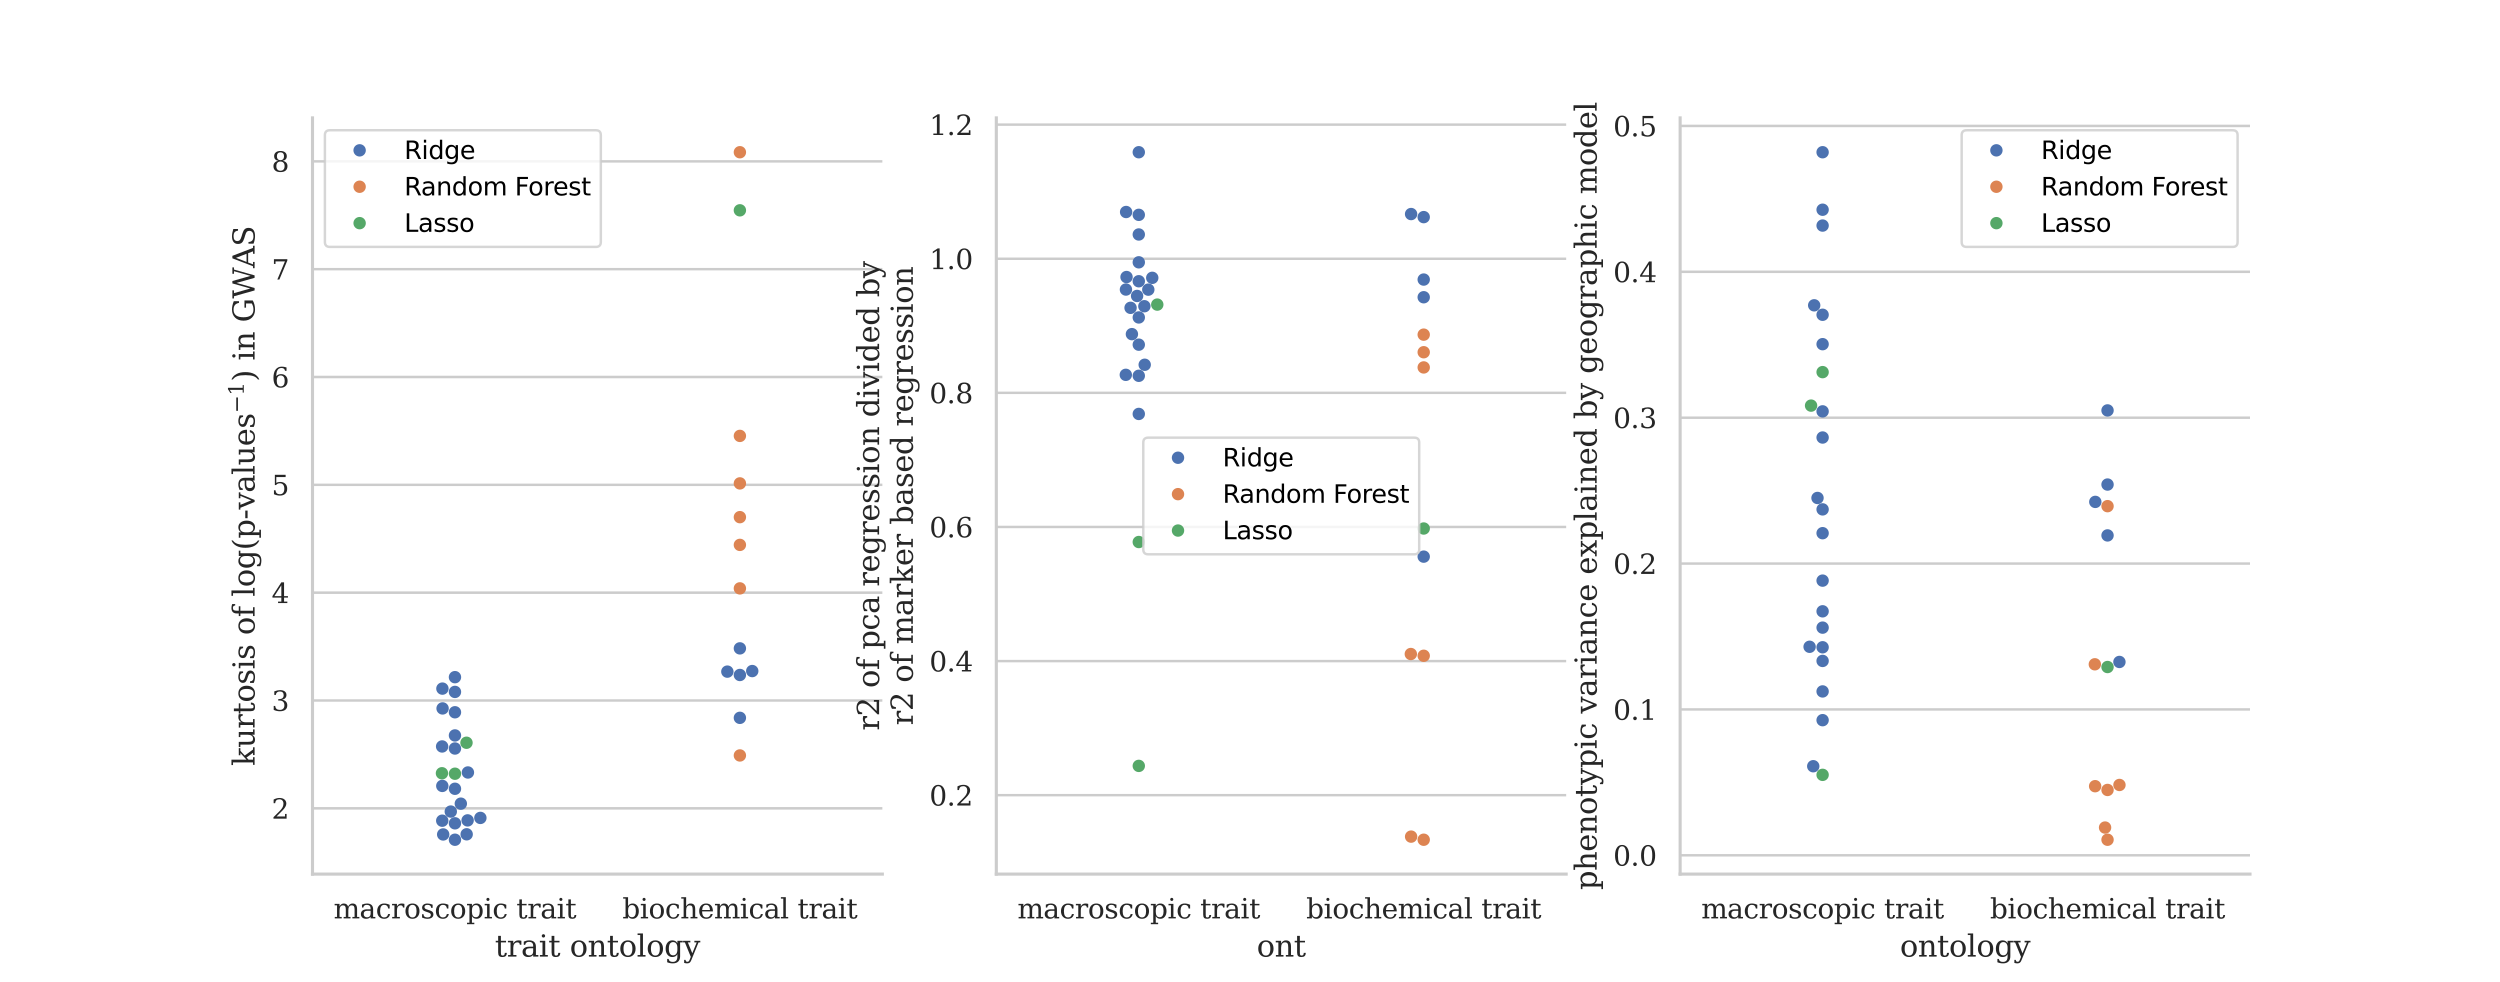 <?xml version="1.0" encoding="utf-8" standalone="no"?>
<!DOCTYPE svg PUBLIC "-//W3C//DTD SVG 1.1//EN"
  "http://www.w3.org/Graphics/SVG/1.1/DTD/svg11.dtd">
<svg xmlns:xlink="http://www.w3.org/1999/xlink" width="1008pt" height="396pt" viewBox="0 0 1008 396" xmlns="http://www.w3.org/2000/svg" version="1.1">
 <defs>
  <style type="text/css">*{stroke-linejoin: round; stroke-linecap: butt}</style>
 </defs>
 <g id="figure_1">
  <g id="patch_1">
   <path d="M 0 396 
L 1008 396 
L 1008 0 
L 0 0 
z
" style="fill: #ffffff"/>
  </g>
  <g id="axes_1">
   <g id="patch_2">
    <path d="M 126 352.44 
L 355.765 352.44 
L 355.765 47.52 
L 126 47.52 
z
" style="fill: #ffffff"/>
   </g>
   <g id="matplotlib.axis_1">
    <g id="xtick_1">
     <g id="text_1">
      <!-- macroscopic trait -->
      <g style="fill: #262626" transform="translate(134.517 370.298) scale(0.11 -0.11)">
       <defs>
        <path id="DejaVuSerif-6d" d="M 3316 2675 
Q 3481 3041 3739 3227 
Q 3997 3413 4341 3413 
Q 4863 3413 5119 3089 
Q 5375 2766 5375 2113 
L 5375 331 
L 5894 331 
L 5894 0 
L 4300 0 
L 4300 331 
L 4800 331 
L 4800 2047 
Q 4800 2556 4650 2772 
Q 4500 2988 4153 2988 
Q 3769 2988 3567 2697 
Q 3366 2406 3366 1850 
L 3366 331 
L 3866 331 
L 3866 0 
L 2291 0 
L 2291 331 
L 2791 331 
L 2791 2069 
Q 2791 2566 2641 2777 
Q 2491 2988 2144 2988 
Q 1759 2988 1557 2697 
Q 1356 2406 1356 1850 
L 1356 331 
L 1856 331 
L 1856 0 
L 263 0 
L 263 331 
L 781 331 
L 781 2994 
L 231 2994 
L 231 3322 
L 1356 3322 
L 1356 2731 
Q 1516 3063 1762 3238 
Q 2009 3413 2322 3413 
Q 2709 3413 2968 3220 
Q 3228 3028 3316 2675 
z
" transform="scale(0.016)"/>
        <path id="DejaVuSerif-61" d="M 2547 1044 
L 2547 1747 
L 1806 1747 
Q 1378 1747 1168 1562 
Q 959 1378 959 997 
Q 959 650 1171 447 
Q 1384 244 1747 244 
Q 2106 244 2326 466 
Q 2547 688 2547 1044 
z
M 3122 2075 
L 3122 331 
L 3634 331 
L 3634 0 
L 2547 0 
L 2547 359 
Q 2356 128 2106 18 
Q 1856 -91 1522 -91 
Q 969 -91 644 203 
Q 319 497 319 997 
Q 319 1513 691 1797 
Q 1063 2081 1741 2081 
L 2547 2081 
L 2547 2309 
Q 2547 2688 2317 2895 
Q 2088 3103 1672 3103 
Q 1328 3103 1125 2947 
Q 922 2791 872 2484 
L 575 2484 
L 575 3156 
Q 875 3284 1158 3348 
Q 1441 3413 1709 3413 
Q 2400 3413 2761 3070 
Q 3122 2728 3122 2075 
z
" transform="scale(0.016)"/>
        <path id="DejaVuSerif-63" d="M 3291 997 
Q 3169 466 2822 187 
Q 2475 -91 1925 -91 
Q 1200 -91 759 389 
Q 319 869 319 1663 
Q 319 2459 759 2936 
Q 1200 3413 1925 3413 
Q 2241 3413 2553 3339 
Q 2866 3266 3181 3116 
L 3181 2266 
L 2847 2266 
Q 2781 2703 2561 2903 
Q 2341 3103 1931 3103 
Q 1466 3103 1228 2742 
Q 991 2381 991 1663 
Q 991 944 1227 581 
Q 1463 219 1931 219 
Q 2303 219 2525 412 
Q 2747 606 2828 997 
L 3291 997 
z
" transform="scale(0.016)"/>
        <path id="DejaVuSerif-72" d="M 3059 3328 
L 3059 2497 
L 2728 2497 
Q 2713 2744 2591 2866 
Q 2469 2988 2234 2988 
Q 1809 2988 1582 2694 
Q 1356 2400 1356 1850 
L 1356 331 
L 2022 331 
L 2022 0 
L 263 0 
L 263 331 
L 781 331 
L 781 2994 
L 231 2994 
L 231 3322 
L 1356 3322 
L 1356 2731 
Q 1525 3078 1790 3245 
Q 2056 3413 2438 3413 
Q 2578 3413 2733 3391 
Q 2888 3369 3059 3328 
z
" transform="scale(0.016)"/>
        <path id="DejaVuSerif-6f" d="M 1925 219 
Q 2388 219 2623 584 
Q 2859 950 2859 1663 
Q 2859 2375 2623 2739 
Q 2388 3103 1925 3103 
Q 1463 3103 1227 2739 
Q 991 2375 991 1663 
Q 991 950 1228 584 
Q 1466 219 1925 219 
z
M 1925 -91 
Q 1200 -91 759 389 
Q 319 869 319 1663 
Q 319 2456 758 2934 
Q 1197 3413 1925 3413 
Q 2653 3413 3092 2934 
Q 3531 2456 3531 1663 
Q 3531 869 3092 389 
Q 2653 -91 1925 -91 
z
" transform="scale(0.016)"/>
        <path id="DejaVuSerif-73" d="M 359 184 
L 359 959 
L 691 959 
Q 703 588 923 403 
Q 1144 219 1575 219 
Q 1963 219 2166 364 
Q 2369 509 2369 788 
Q 2369 1006 2220 1140 
Q 2072 1275 1594 1428 
L 1178 1569 
Q 750 1706 558 1912 
Q 366 2119 366 2438 
Q 366 2894 700 3153 
Q 1034 3413 1625 3413 
Q 1888 3413 2178 3344 
Q 2469 3275 2778 3144 
L 2778 2419 
L 2447 2419 
Q 2434 2741 2221 2922 
Q 2009 3103 1644 3103 
Q 1281 3103 1095 2975 
Q 909 2847 909 2591 
Q 909 2381 1050 2254 
Q 1191 2128 1613 1997 
L 2069 1856 
Q 2541 1709 2748 1489 
Q 2956 1269 2956 922 
Q 2956 450 2595 179 
Q 2234 -91 1600 -91 
Q 1278 -91 972 -22 
Q 666 47 359 184 
z
" transform="scale(0.016)"/>
        <path id="DejaVuSerif-70" d="M 1313 1825 
L 1313 1497 
Q 1313 897 1542 583 
Q 1772 269 2209 269 
Q 2650 269 2876 622 
Q 3103 975 3103 1663 
Q 3103 2353 2876 2703 
Q 2650 3053 2209 3053 
Q 1772 3053 1542 2737 
Q 1313 2422 1313 1825 
z
M 738 2988 
L 184 2988 
L 184 3322 
L 1313 3322 
L 1313 2803 
Q 1481 3116 1742 3264 
Q 2003 3413 2388 3413 
Q 3000 3413 3387 2928 
Q 3775 2444 3775 1663 
Q 3775 881 3387 395 
Q 3000 -91 2388 -91 
Q 2003 -91 1742 57 
Q 1481 206 1313 519 
L 1313 -997 
L 1856 -997 
L 1856 -1331 
L 184 -1331 
L 184 -997 
L 738 -997 
L 738 2988 
z
" transform="scale(0.016)"/>
        <path id="DejaVuSerif-69" d="M 622 4353 
Q 622 4497 726 4603 
Q 831 4709 978 4709 
Q 1122 4709 1226 4603 
Q 1331 4497 1331 4353 
Q 1331 4206 1228 4103 
Q 1125 4000 978 4000 
Q 831 4000 726 4103 
Q 622 4206 622 4353 
z
M 1356 331 
L 1900 331 
L 1900 0 
L 231 0 
L 231 331 
L 781 331 
L 781 2988 
L 231 2988 
L 231 3322 
L 1356 3322 
L 1356 331 
z
" transform="scale(0.016)"/>
        <path id="DejaVuSerif-20" transform="scale(0.016)"/>
        <path id="DejaVuSerif-74" d="M 691 2988 
L 184 2988 
L 184 3322 
L 691 3322 
L 691 4353 
L 1269 4353 
L 1269 3322 
L 2350 3322 
L 2350 2988 
L 1269 2988 
L 1269 878 
Q 1269 456 1350 337 
Q 1431 219 1650 219 
Q 1875 219 1978 351 
Q 2081 484 2088 781 
L 2522 781 
Q 2497 328 2275 118 
Q 2053 -91 1600 -91 
Q 1103 -91 897 129 
Q 691 350 691 878 
L 691 2988 
z
" transform="scale(0.016)"/>
       </defs>
       <use xlink:href="#DejaVuSerif-6d"/>
       <use xlink:href="#DejaVuSerif-61" x="94.824"/>
       <use xlink:href="#DejaVuSerif-63" x="154.443"/>
       <use xlink:href="#DejaVuSerif-72" x="210.449"/>
       <use xlink:href="#DejaVuSerif-6f" x="258.252"/>
       <use xlink:href="#DejaVuSerif-73" x="318.457"/>
       <use xlink:href="#DejaVuSerif-63" x="369.775"/>
       <use xlink:href="#DejaVuSerif-6f" x="425.781"/>
       <use xlink:href="#DejaVuSerif-70" x="485.986"/>
       <use xlink:href="#DejaVuSerif-69" x="550"/>
       <use xlink:href="#DejaVuSerif-63" x="581.982"/>
       <use xlink:href="#DejaVuSerif-20" x="637.988"/>
       <use xlink:href="#DejaVuSerif-74" x="669.775"/>
       <use xlink:href="#DejaVuSerif-72" x="709.961"/>
       <use xlink:href="#DejaVuSerif-61" x="757.764"/>
       <use xlink:href="#DejaVuSerif-69" x="817.383"/>
       <use xlink:href="#DejaVuSerif-74" x="849.365"/>
      </g>
     </g>
    </g>
    <g id="xtick_2">
     <g id="text_2">
      <!-- biochemical trait -->
      <g style="fill: #262626" transform="translate(250.926 370.298) scale(0.11 -0.11)">
       <defs>
        <path id="DejaVuSerif-62" d="M 738 331 
L 738 4531 
L 184 4531 
L 184 4863 
L 1313 4863 
L 1313 2803 
Q 1481 3116 1742 3264 
Q 2003 3413 2388 3413 
Q 3000 3413 3387 2928 
Q 3775 2444 3775 1663 
Q 3775 881 3387 395 
Q 3000 -91 2388 -91 
Q 2003 -91 1742 57 
Q 1481 206 1313 519 
L 1313 0 
L 184 0 
L 184 331 
L 738 331 
z
M 1313 1497 
Q 1313 897 1542 583 
Q 1772 269 2209 269 
Q 2650 269 2876 622 
Q 3103 975 3103 1663 
Q 3103 2353 2876 2703 
Q 2650 3053 2209 3053 
Q 1772 3053 1542 2737 
Q 1313 2422 1313 1825 
L 1313 1497 
z
" transform="scale(0.016)"/>
        <path id="DejaVuSerif-68" d="M 263 0 
L 263 331 
L 781 331 
L 781 4531 
L 231 4531 
L 231 4863 
L 1356 4863 
L 1356 2731 
Q 1516 3069 1770 3241 
Q 2025 3413 2363 3413 
Q 2913 3413 3172 3097 
Q 3431 2781 3431 2113 
L 3431 331 
L 3944 331 
L 3944 0 
L 2356 0 
L 2356 331 
L 2853 331 
L 2853 1931 
Q 2853 2541 2704 2764 
Q 2556 2988 2175 2988 
Q 1775 2988 1565 2697 
Q 1356 2406 1356 1850 
L 1356 331 
L 1856 331 
L 1856 0 
L 263 0 
z
" transform="scale(0.016)"/>
        <path id="DejaVuSerif-65" d="M 3469 1600 
L 991 1600 
L 991 1575 
Q 991 903 1244 561 
Q 1497 219 1991 219 
Q 2369 219 2611 417 
Q 2853 616 2950 1006 
L 3413 1006 
Q 3275 459 2904 184 
Q 2534 -91 1931 -91 
Q 1203 -91 761 389 
Q 319 869 319 1663 
Q 319 2450 753 2931 
Q 1188 3413 1894 3413 
Q 2647 3413 3050 2948 
Q 3453 2484 3469 1600 
z
M 2791 1931 
Q 2772 2513 2545 2808 
Q 2319 3103 1894 3103 
Q 1497 3103 1269 2806 
Q 1041 2509 991 1931 
L 2791 1931 
z
" transform="scale(0.016)"/>
        <path id="DejaVuSerif-6c" d="M 1313 331 
L 1856 331 
L 1856 0 
L 184 0 
L 184 331 
L 738 331 
L 738 4531 
L 184 4531 
L 184 4863 
L 1313 4863 
L 1313 331 
z
" transform="scale(0.016)"/>
       </defs>
       <use xlink:href="#DejaVuSerif-62"/>
       <use xlink:href="#DejaVuSerif-69" x="64.014"/>
       <use xlink:href="#DejaVuSerif-6f" x="95.996"/>
       <use xlink:href="#DejaVuSerif-63" x="156.201"/>
       <use xlink:href="#DejaVuSerif-68" x="212.207"/>
       <use xlink:href="#DejaVuSerif-65" x="276.611"/>
       <use xlink:href="#DejaVuSerif-6d" x="335.791"/>
       <use xlink:href="#DejaVuSerif-69" x="430.615"/>
       <use xlink:href="#DejaVuSerif-63" x="462.598"/>
       <use xlink:href="#DejaVuSerif-61" x="518.604"/>
       <use xlink:href="#DejaVuSerif-6c" x="578.223"/>
       <use xlink:href="#DejaVuSerif-20" x="610.205"/>
       <use xlink:href="#DejaVuSerif-74" x="641.992"/>
       <use xlink:href="#DejaVuSerif-72" x="682.178"/>
       <use xlink:href="#DejaVuSerif-61" x="729.98"/>
       <use xlink:href="#DejaVuSerif-69" x="789.6"/>
       <use xlink:href="#DejaVuSerif-74" x="821.582"/>
      </g>
     </g>
    </g>
    <g id="text_3">
     <!-- trait ontology -->
     <g style="fill: #262626" transform="translate(199.526 385.704) scale(0.12 -0.12)">
      <defs>
       <path id="DejaVuSerif-6e" d="M 263 0 
L 263 331 
L 781 331 
L 781 2988 
L 231 2988 
L 231 3322 
L 1356 3322 
L 1356 2731 
Q 1516 3069 1770 3241 
Q 2025 3413 2363 3413 
Q 2913 3413 3172 3097 
Q 3431 2781 3431 2113 
L 3431 331 
L 3944 331 
L 3944 0 
L 2356 0 
L 2356 331 
L 2853 331 
L 2853 1931 
Q 2853 2541 2703 2767 
Q 2553 2994 2175 2994 
Q 1775 2994 1565 2701 
Q 1356 2409 1356 1850 
L 1356 331 
L 1856 331 
L 1856 0 
L 263 0 
z
" transform="scale(0.016)"/>
       <path id="DejaVuSerif-67" d="M 3359 2988 
L 3359 72 
Q 3359 -644 2965 -1033 
Q 2572 -1422 1844 -1422 
Q 1516 -1422 1216 -1362 
Q 916 -1303 641 -1184 
L 641 -488 
L 941 -488 
Q 997 -813 1206 -963 
Q 1416 -1113 1806 -1113 
Q 2313 -1113 2548 -827 
Q 2784 -541 2784 72 
L 2784 519 
Q 2616 206 2355 57 
Q 2094 -91 1709 -91 
Q 1097 -91 708 395 
Q 319 881 319 1663 
Q 319 2444 706 2928 
Q 1094 3413 1709 3413 
Q 2094 3413 2355 3264 
Q 2616 3116 2784 2803 
L 2784 3322 
L 3909 3322 
L 3909 2988 
L 3359 2988 
z
M 2784 1825 
Q 2784 2422 2554 2737 
Q 2325 3053 1888 3053 
Q 1444 3053 1217 2703 
Q 991 2353 991 1663 
Q 991 975 1217 622 
Q 1444 269 1888 269 
Q 2325 269 2554 583 
Q 2784 897 2784 1497 
L 2784 1825 
z
" transform="scale(0.016)"/>
       <path id="DejaVuSerif-79" d="M 1381 -609 
L 1600 -56 
L 359 2988 
L -19 2988 
L -19 3322 
L 1509 3322 
L 1509 2988 
L 978 2988 
L 1913 703 
L 2847 2988 
L 2350 2988 
L 2350 3322 
L 3597 3322 
L 3597 2988 
L 3225 2988 
L 1703 -750 
Q 1547 -1138 1356 -1280 
Q 1166 -1422 819 -1422 
Q 672 -1422 517 -1397 
Q 363 -1372 206 -1325 
L 206 -691 
L 500 -691 
Q 519 -903 608 -995 
Q 697 -1088 884 -1088 
Q 1056 -1088 1161 -992 
Q 1266 -897 1381 -609 
z
" transform="scale(0.016)"/>
      </defs>
      <use xlink:href="#DejaVuSerif-74"/>
      <use xlink:href="#DejaVuSerif-72" x="40.186"/>
      <use xlink:href="#DejaVuSerif-61" x="87.988"/>
      <use xlink:href="#DejaVuSerif-69" x="147.607"/>
      <use xlink:href="#DejaVuSerif-74" x="179.59"/>
      <use xlink:href="#DejaVuSerif-20" x="219.775"/>
      <use xlink:href="#DejaVuSerif-6f" x="251.562"/>
      <use xlink:href="#DejaVuSerif-6e" x="311.768"/>
      <use xlink:href="#DejaVuSerif-74" x="376.172"/>
      <use xlink:href="#DejaVuSerif-6f" x="416.357"/>
      <use xlink:href="#DejaVuSerif-6c" x="476.562"/>
      <use xlink:href="#DejaVuSerif-6f" x="508.545"/>
      <use xlink:href="#DejaVuSerif-67" x="568.75"/>
      <use xlink:href="#DejaVuSerif-79" x="632.764"/>
     </g>
    </g>
   </g>
   <g id="matplotlib.axis_2">
    <g id="ytick_1">
     <g id="line2d_1">
      <path d="M 126 325.919 
L 355.765 325.919 
" clip-path="url(#pe90c28e5f2)" style="fill: none; stroke: #cccccc; stroke-linecap: round"/>
     </g>
     <g id="text_4">
      <!-- 2 -->
      <g style="fill: #262626" transform="translate(109.501 330.098) scale(0.11 -0.11)">
       <defs>
        <path id="DejaVuSerif-32" d="M 819 3553 
L 469 3553 
L 469 4384 
Q 803 4563 1142 4656 
Q 1481 4750 1806 4750 
Q 2534 4750 2956 4397 
Q 3378 4044 3378 3438 
Q 3378 2753 2422 1800 
Q 2347 1728 2309 1691 
L 1131 513 
L 3078 513 
L 3078 1088 
L 3444 1088 
L 3444 0 
L 434 0 
L 434 341 
L 1850 1753 
Q 2319 2222 2519 2614 
Q 2719 3006 2719 3438 
Q 2719 3909 2473 4175 
Q 2228 4441 1797 4441 
Q 1350 4441 1106 4219 
Q 863 3997 819 3553 
z
" transform="scale(0.016)"/>
       </defs>
       <use xlink:href="#DejaVuSerif-32"/>
      </g>
     </g>
    </g>
    <g id="ytick_2">
     <g id="line2d_2">
      <path d="M 126 282.441 
L 355.765 282.441 
" clip-path="url(#pe90c28e5f2)" style="fill: none; stroke: #cccccc; stroke-linecap: round"/>
     </g>
     <g id="text_5">
      <!-- 3 -->
      <g style="fill: #262626" transform="translate(109.501 286.62) scale(0.11 -0.11)">
       <defs>
        <path id="DejaVuSerif-33" d="M 622 4469 
Q 988 4606 1323 4678 
Q 1659 4750 1953 4750 
Q 2638 4750 3022 4454 
Q 3406 4159 3406 3634 
Q 3406 3213 3140 2930 
Q 2875 2647 2388 2547 
Q 2963 2466 3280 2130 
Q 3597 1794 3597 1259 
Q 3597 606 3158 257 
Q 2719 -91 1894 -91 
Q 1528 -91 1179 -12 
Q 831 66 488 225 
L 488 1131 
L 838 1131 
Q 869 681 1141 450 
Q 1413 219 1906 219 
Q 2384 219 2661 495 
Q 2938 772 2938 1253 
Q 2938 1803 2653 2086 
Q 2369 2369 1819 2369 
L 1522 2369 
L 1522 2688 
L 1678 2688 
Q 2225 2688 2498 2914 
Q 2772 3141 2772 3597 
Q 2772 4006 2547 4223 
Q 2322 4441 1900 4441 
Q 1478 4441 1245 4241 
Q 1013 4041 972 3647 
L 622 3647 
L 622 4469 
z
" transform="scale(0.016)"/>
       </defs>
       <use xlink:href="#DejaVuSerif-33"/>
      </g>
     </g>
    </g>
    <g id="ytick_3">
     <g id="line2d_3">
      <path d="M 126 238.963 
L 355.765 238.963 
" clip-path="url(#pe90c28e5f2)" style="fill: none; stroke: #cccccc; stroke-linecap: round"/>
     </g>
     <g id="text_6">
      <!-- 4 -->
      <g style="fill: #262626" transform="translate(109.501 243.143) scale(0.11 -0.11)">
       <defs>
        <path id="DejaVuSerif-34" d="M 2234 1581 
L 2234 4063 
L 641 1581 
L 2234 1581 
z
M 3609 0 
L 1484 0 
L 1484 331 
L 2234 331 
L 2234 1247 
L 197 1247 
L 197 1588 
L 2241 4750 
L 2859 4750 
L 2859 1581 
L 3750 1581 
L 3750 1247 
L 2859 1247 
L 2859 331 
L 3609 331 
L 3609 0 
z
" transform="scale(0.016)"/>
       </defs>
       <use xlink:href="#DejaVuSerif-34"/>
      </g>
     </g>
    </g>
    <g id="ytick_4">
     <g id="line2d_4">
      <path d="M 126 195.485 
L 355.765 195.485 
" clip-path="url(#pe90c28e5f2)" style="fill: none; stroke: #cccccc; stroke-linecap: round"/>
     </g>
     <g id="text_7">
      <!-- 5 -->
      <g style="fill: #262626" transform="translate(109.501 199.665) scale(0.11 -0.11)">
       <defs>
        <path id="DejaVuSerif-35" d="M 3219 4666 
L 3219 4153 
L 1081 4153 
L 1081 2816 
Q 1244 2928 1461 2984 
Q 1678 3041 1947 3041 
Q 2703 3041 3140 2622 
Q 3578 2203 3578 1478 
Q 3578 738 3136 323 
Q 2694 -91 1894 -91 
Q 1572 -91 1234 -12 
Q 897 66 544 225 
L 544 1131 
L 897 1131 
Q 925 688 1179 453 
Q 1434 219 1894 219 
Q 2388 219 2653 544 
Q 2919 869 2919 1478 
Q 2919 2084 2655 2407 
Q 2391 2731 1894 2731 
Q 1613 2731 1398 2631 
Q 1184 2531 1019 2322 
L 750 2322 
L 750 4666 
L 3219 4666 
z
" transform="scale(0.016)"/>
       </defs>
       <use xlink:href="#DejaVuSerif-35"/>
      </g>
     </g>
    </g>
    <g id="ytick_5">
     <g id="line2d_5">
      <path d="M 126 152.008 
L 355.765 152.008 
" clip-path="url(#pe90c28e5f2)" style="fill: none; stroke: #cccccc; stroke-linecap: round"/>
     </g>
     <g id="text_8">
      <!-- 6 -->
      <g style="fill: #262626" transform="translate(109.501 156.187) scale(0.11 -0.11)">
       <defs>
        <path id="DejaVuSerif-36" d="M 2094 219 
Q 2534 219 2771 542 
Q 3009 866 3009 1472 
Q 3009 2078 2771 2401 
Q 2534 2725 2094 2725 
Q 1647 2725 1412 2412 
Q 1178 2100 1178 1509 
Q 1178 888 1415 553 
Q 1653 219 2094 219 
z
M 1075 2569 
Q 1288 2803 1556 2918 
Q 1825 3034 2163 3034 
Q 2859 3034 3264 2615 
Q 3669 2197 3669 1472 
Q 3669 763 3233 336 
Q 2797 -91 2069 -91 
Q 1278 -91 853 498 
Q 428 1088 428 2181 
Q 428 3406 931 4078 
Q 1434 4750 2350 4750 
Q 2597 4750 2869 4703 
Q 3141 4656 3425 4563 
L 3425 3794 
L 3072 3794 
Q 3034 4109 2831 4275 
Q 2628 4441 2284 4441 
Q 1678 4441 1381 3981 
Q 1084 3522 1075 2569 
z
" transform="scale(0.016)"/>
       </defs>
       <use xlink:href="#DejaVuSerif-36"/>
      </g>
     </g>
    </g>
    <g id="ytick_6">
     <g id="line2d_6">
      <path d="M 126 108.53 
L 355.765 108.53 
" clip-path="url(#pe90c28e5f2)" style="fill: none; stroke: #cccccc; stroke-linecap: round"/>
     </g>
     <g id="text_9">
      <!-- 7 -->
      <g style="fill: #262626" transform="translate(109.501 112.709) scale(0.11 -0.11)">
       <defs>
        <path id="DejaVuSerif-37" d="M 3609 4347 
L 1784 0 
L 1319 0 
L 3059 4153 
L 903 4153 
L 903 3578 
L 538 3578 
L 538 4666 
L 3609 4666 
L 3609 4347 
z
" transform="scale(0.016)"/>
       </defs>
       <use xlink:href="#DejaVuSerif-37"/>
      </g>
     </g>
    </g>
    <g id="ytick_7">
     <g id="line2d_7">
      <path d="M 126 65.052 
L 355.765 65.052 
" clip-path="url(#pe90c28e5f2)" style="fill: none; stroke: #cccccc; stroke-linecap: round"/>
     </g>
     <g id="text_10">
      <!-- 8 -->
      <g style="fill: #262626" transform="translate(109.501 69.231) scale(0.11 -0.11)">
       <defs>
        <path id="DejaVuSerif-38" d="M 2981 1275 
Q 2981 1775 2732 2051 
Q 2484 2328 2034 2328 
Q 1584 2328 1336 2051 
Q 1088 1775 1088 1275 
Q 1088 772 1336 495 
Q 1584 219 2034 219 
Q 2484 219 2732 495 
Q 2981 772 2981 1275 
z
M 2853 3541 
Q 2853 3966 2637 4203 
Q 2422 4441 2034 4441 
Q 1650 4441 1433 4203 
Q 1216 3966 1216 3541 
Q 1216 3113 1433 2875 
Q 1650 2638 2034 2638 
Q 2422 2638 2637 2875 
Q 2853 3113 2853 3541 
z
M 2516 2484 
Q 3047 2413 3344 2092 
Q 3641 1772 3641 1275 
Q 3641 619 3225 264 
Q 2809 -91 2034 -91 
Q 1263 -91 845 264 
Q 428 619 428 1275 
Q 428 1772 725 2092 
Q 1022 2413 1556 2484 
Q 1084 2569 832 2842 
Q 581 3116 581 3541 
Q 581 4103 968 4426 
Q 1356 4750 2034 4750 
Q 2713 4750 3100 4426 
Q 3488 4103 3488 3541 
Q 3488 3116 3236 2842 
Q 2984 2569 2516 2484 
z
" transform="scale(0.016)"/>
       </defs>
       <use xlink:href="#DejaVuSerif-38"/>
      </g>
     </g>
    </g>
    <g id="text_11">
     <!-- kurtosis of log(p-values$\mathregular{^{-1}}$) in GWAS -->
     <g style="fill: #262626" transform="translate(102.741 308.82) rotate(-90) scale(0.12 -0.12)">
      <defs>
       <path id="DejaVuSerif-6b" d="M 1831 0 
L 219 0 
L 219 331 
L 738 331 
L 738 4531 
L 184 4531 
L 184 4863 
L 1313 4863 
L 1313 1697 
L 2713 2988 
L 2234 2988 
L 2234 3322 
L 3738 3322 
L 3738 2988 
L 3169 2988 
L 2181 2075 
L 3444 331 
L 3922 331 
L 3922 0 
L 2284 0 
L 2284 331 
L 2759 331 
L 1766 1697 
L 1313 1275 
L 1313 331 
L 1831 331 
L 1831 0 
z
" transform="scale(0.016)"/>
       <path id="DejaVuSerif-75" d="M 2266 3322 
L 3341 3322 
L 3341 331 
L 3884 331 
L 3884 0 
L 2766 0 
L 2766 588 
Q 2606 256 2353 82 
Q 2100 -91 1766 -91 
Q 1213 -91 952 223 
Q 691 538 691 1209 
L 691 2988 
L 172 2988 
L 172 3322 
L 1269 3322 
L 1269 1388 
Q 1269 781 1417 556 
Q 1566 331 1947 331 
Q 2347 331 2556 625 
Q 2766 919 2766 1478 
L 2766 2988 
L 2266 2988 
L 2266 3322 
z
" transform="scale(0.016)"/>
       <path id="DejaVuSerif-66" d="M 2753 4078 
L 2450 4078 
Q 2447 4313 2317 4434 
Q 2188 4556 1941 4556 
Q 1619 4556 1487 4379 
Q 1356 4203 1356 3750 
L 1356 3322 
L 2284 3322 
L 2284 2988 
L 1356 2988 
L 1356 331 
L 2094 331 
L 2094 0 
L 231 0 
L 231 331 
L 781 331 
L 781 2988 
L 231 2988 
L 231 3322 
L 781 3322 
L 781 3738 
Q 781 4294 1070 4578 
Q 1359 4863 1919 4863 
Q 2128 4863 2337 4825 
Q 2547 4788 2753 4709 
L 2753 4078 
z
" transform="scale(0.016)"/>
       <path id="DejaVuSerif-28" d="M 2041 -997 
Q 1281 -656 893 83 
Q 506 822 506 1931 
Q 506 3044 893 3783 
Q 1281 4522 2041 4863 
L 2041 4556 
Q 1559 4225 1350 3623 
Q 1141 3022 1141 1931 
Q 1141 844 1350 242 
Q 1559 -359 2041 -691 
L 2041 -997 
z
" transform="scale(0.016)"/>
       <path id="DejaVuSerif-2d" d="M 281 1959 
L 1881 1959 
L 1881 1472 
L 281 1472 
L 281 1959 
z
" transform="scale(0.016)"/>
       <path id="DejaVuSerif-76" d="M 1581 0 
L 359 2988 
L -19 2988 
L -19 3322 
L 1509 3322 
L 1509 2988 
L 978 2988 
L 1913 703 
L 2847 2988 
L 2350 2988 
L 2350 3322 
L 3597 3322 
L 3597 2988 
L 3225 2988 
L 2003 0 
L 1581 0 
z
" transform="scale(0.016)"/>
       <path id="DejaVuSerif-2212" d="M 678 2259 
L 4684 2259 
L 4684 1753 
L 678 1753 
L 678 2259 
z
" transform="scale(0.016)"/>
       <path id="DejaVuSerif-31" d="M 909 0 
L 909 331 
L 1722 331 
L 1722 4213 
L 781 3603 
L 781 4013 
L 1919 4750 
L 2350 4750 
L 2350 331 
L 3163 331 
L 3163 0 
L 909 0 
z
" transform="scale(0.016)"/>
       <path id="DejaVuSerif-29" d="M 453 -997 
L 453 -691 
Q 934 -359 1145 242 
Q 1356 844 1356 1931 
Q 1356 3022 1145 3623 
Q 934 4225 453 4556 
L 453 4863 
Q 1216 4522 1603 3783 
Q 1991 3044 1991 1931 
Q 1991 822 1603 83 
Q 1216 -656 453 -997 
z
" transform="scale(0.016)"/>
       <path id="DejaVuSerif-47" d="M 4097 3272 
Q 3988 3856 3641 4136 
Q 3294 4416 2675 4416 
Q 1869 4416 1472 3897 
Q 1075 3378 1075 2328 
Q 1075 1300 1484 772 
Q 1894 244 2688 244 
Q 3041 244 3362 331 
Q 3684 419 3975 594 
L 3975 1797 
L 3097 1797 
L 3097 2131 
L 4609 2131 
L 4609 391 
Q 4194 150 3714 29 
Q 3234 -91 2688 -91 
Q 1631 -91 995 570 
Q 359 1231 359 2328 
Q 359 3434 996 4092 
Q 1634 4750 2713 4750 
Q 3113 4750 3539 4658 
Q 3966 4566 4447 4378 
L 4447 3272 
L 4097 3272 
z
" transform="scale(0.016)"/>
       <path id="DejaVuSerif-57" d="M 4878 0 
L 4366 0 
L 3297 3794 
L 2228 0 
L 1716 0 
L 494 4331 
L 31 4331 
L 31 4666 
L 1734 4666 
L 1734 4331 
L 1153 4331 
L 2125 884 
L 3188 4666 
L 3694 4666 
L 4775 844 
L 5753 4331 
L 5216 4331 
L 5216 4666 
L 6559 4666 
L 6559 4331 
L 6100 4331 
L 4878 0 
z
" transform="scale(0.016)"/>
       <path id="DejaVuSerif-41" d="M 1281 1691 
L 2994 1691 
L 2138 3909 
L 1281 1691 
z
M -38 0 
L -38 331 
L 372 331 
L 2034 4666 
L 2559 4666 
L 4225 331 
L 4684 331 
L 4684 0 
L 2988 0 
L 2988 331 
L 3506 331 
L 3116 1356 
L 1153 1356 
L 763 331 
L 1275 331 
L 1275 0 
L -38 0 
z
" transform="scale(0.016)"/>
       <path id="DejaVuSerif-53" d="M 594 225 
L 594 1288 
L 953 1284 
Q 969 753 1261 498 
Q 1553 244 2150 244 
Q 2706 244 2998 464 
Q 3291 684 3291 1106 
Q 3291 1444 3114 1625 
Q 2938 1806 2369 1978 
L 1753 2163 
Q 1084 2366 811 2669 
Q 538 2972 538 3500 
Q 538 4094 959 4422 
Q 1381 4750 2144 4750 
Q 2469 4750 2856 4679 
Q 3244 4609 3681 4475 
L 3681 3481 
L 3328 3481 
Q 3275 3975 2998 4195 
Q 2722 4416 2156 4416 
Q 1663 4416 1405 4214 
Q 1147 4013 1147 3628 
Q 1147 3294 1340 3103 
Q 1534 2913 2163 2725 
L 2741 2553 
Q 3375 2363 3645 2067 
Q 3916 1772 3916 1275 
Q 3916 597 3481 253 
Q 3047 -91 2188 -91 
Q 1803 -91 1404 -12 
Q 1006 66 594 225 
z
" transform="scale(0.016)"/>
      </defs>
      <use xlink:href="#DejaVuSerif-6b" transform="translate(0 0.713)"/>
      <use xlink:href="#DejaVuSerif-75" transform="translate(60.596 0.713)"/>
      <use xlink:href="#DejaVuSerif-72" transform="translate(125 0.713)"/>
      <use xlink:href="#DejaVuSerif-74" transform="translate(172.803 0.713)"/>
      <use xlink:href="#DejaVuSerif-6f" transform="translate(212.988 0.713)"/>
      <use xlink:href="#DejaVuSerif-73" transform="translate(273.193 0.713)"/>
      <use xlink:href="#DejaVuSerif-69" transform="translate(324.512 0.713)"/>
      <use xlink:href="#DejaVuSerif-73" transform="translate(356.494 0.713)"/>
      <use xlink:href="#DejaVuSerif-20" transform="translate(407.812 0.713)"/>
      <use xlink:href="#DejaVuSerif-6f" transform="translate(439.6 0.713)"/>
      <use xlink:href="#DejaVuSerif-66" transform="translate(499.805 0.713)"/>
      <use xlink:href="#DejaVuSerif-20" transform="translate(536.816 0.713)"/>
      <use xlink:href="#DejaVuSerif-6c" transform="translate(568.604 0.713)"/>
      <use xlink:href="#DejaVuSerif-6f" transform="translate(600.586 0.713)"/>
      <use xlink:href="#DejaVuSerif-67" transform="translate(660.791 0.713)"/>
      <use xlink:href="#DejaVuSerif-28" transform="translate(724.805 0.713)"/>
      <use xlink:href="#DejaVuSerif-70" transform="translate(763.818 0.713)"/>
      <use xlink:href="#DejaVuSerif-2d" transform="translate(827.832 0.713)"/>
      <use xlink:href="#DejaVuSerif-76" transform="translate(861.621 0.713)"/>
      <use xlink:href="#DejaVuSerif-61" transform="translate(918.115 0.713)"/>
      <use xlink:href="#DejaVuSerif-6c" transform="translate(977.734 0.713)"/>
      <use xlink:href="#DejaVuSerif-75" transform="translate(1009.717 0.713)"/>
      <use xlink:href="#DejaVuSerif-65" transform="translate(1074.121 0.713)"/>
      <use xlink:href="#DejaVuSerif-73" transform="translate(1133.301 0.713)"/>
      <use xlink:href="#DejaVuSerif-2212" transform="translate(1185.527 37.047) scale(0.7)"/>
      <use xlink:href="#DejaVuSerif-31" transform="translate(1244.18 37.047) scale(0.7)"/>
      <use xlink:href="#DejaVuSerif-29" transform="translate(1291.311 0.713)"/>
      <use xlink:href="#DejaVuSerif-20" transform="translate(1330.325 0.713)"/>
      <use xlink:href="#DejaVuSerif-69" transform="translate(1362.112 0.713)"/>
      <use xlink:href="#DejaVuSerif-6e" transform="translate(1394.094 0.713)"/>
      <use xlink:href="#DejaVuSerif-20" transform="translate(1458.499 0.713)"/>
      <use xlink:href="#DejaVuSerif-47" transform="translate(1490.286 0.713)"/>
      <use xlink:href="#DejaVuSerif-57" transform="translate(1570.169 0.713)"/>
      <use xlink:href="#DejaVuSerif-41" transform="translate(1672.952 0.713)"/>
      <use xlink:href="#DejaVuSerif-53" transform="translate(1745.169 0.713)"/>
     </g>
    </g>
   </g>
   <g id="patch_3">
    <path d="M 126 352.44 
L 126 47.52 
" style="fill: none; stroke: #cccccc; stroke-width: 1.25; stroke-linejoin: miter; stroke-linecap: square"/>
   </g>
   <g id="patch_4">
    <path d="M 126 352.44 
L 355.765 352.44 
" style="fill: none; stroke: #cccccc; stroke-width: 1.25; stroke-linejoin: miter; stroke-linecap: square"/>
   </g>
   <g id="PathCollection_1">
    <defs>
     <path id="C0_0_41e306125d" d="M 0 2.5 
C 0.663 2.5 1.299 2.237 1.768 1.768 
C 2.237 1.299 2.5 0.663 2.5 -0 
C 2.5 -0.663 2.237 -1.299 1.768 -1.768 
C 1.299 -2.237 0.663 -2.5 0 -2.5 
C -0.663 -2.5 -1.299 -2.237 -1.768 -1.768 
C -2.237 -1.299 -2.5 -0.663 -2.5 0 
C -2.5 0.663 -2.237 1.299 -1.768 1.768 
C -1.299 2.237 -0.663 2.5 0 2.5 
z
"/>
    </defs>
    <g clip-path="url(#pe90c28e5f2)">
     <use xlink:href="#C0_0_41e306125d" x="183.441" y="338.58" style="fill: #4c72b0"/>
    </g>
    <g clip-path="url(#pe90c28e5f2)">
     <use xlink:href="#C0_0_41e306125d" x="183.441" y="301.8" style="fill: #4c72b0"/>
    </g>
    <g clip-path="url(#pe90c28e5f2)">
     <use xlink:href="#C0_0_41e306125d" x="185.804" y="324.039" style="fill: #4c72b0"/>
    </g>
    <g clip-path="url(#pe90c28e5f2)">
     <use xlink:href="#C0_0_41e306125d" x="178.264" y="300.972" style="fill: #4c72b0"/>
    </g>
    <g clip-path="url(#pe90c28e5f2)">
     <use xlink:href="#C0_0_41e306125d" x="178.381" y="277.648" style="fill: #4c72b0"/>
    </g>
    <g clip-path="url(#pe90c28e5f2)">
     <use xlink:href="#C0_0_41e306125d" x="183.441" y="273.033" style="fill: #4c72b0"/>
    </g>
    <g clip-path="url(#pe90c28e5f2)">
     <use xlink:href="#C0_0_41e306125d" x="183.441" y="287.187" style="fill: #4c72b0"/>
    </g>
    <g clip-path="url(#pe90c28e5f2)">
     <use xlink:href="#C0_0_41e306125d" x="183.441" y="296.525" style="fill: #4c72b0"/>
    </g>
    <g clip-path="url(#pe90c28e5f2)">
     <use xlink:href="#C0_0_41e306125d" x="188.665" y="311.463" style="fill: #4c72b0"/>
    </g>
    <g clip-path="url(#pe90c28e5f2)">
     <use xlink:href="#C0_0_41e306125d" x="178.45" y="285.638" style="fill: #4c72b0"/>
    </g>
    <g clip-path="url(#pe90c28e5f2)">
     <use xlink:href="#C0_0_41e306125d" x="183.441" y="278.981" style="fill: #4c72b0"/>
    </g>
    <g clip-path="url(#pe90c28e5f2)">
     <use xlink:href="#C0_0_41e306125d" x="178.195" y="311.776" style="fill: #55a868"/>
    </g>
    <g clip-path="url(#pe90c28e5f2)">
     <use xlink:href="#C0_0_41e306125d" x="188.16" y="336.389" style="fill: #4c72b0"/>
    </g>
    <g clip-path="url(#pe90c28e5f2)">
     <use xlink:href="#C0_0_41e306125d" x="188.091" y="299.478" style="fill: #55a868"/>
    </g>
    <g clip-path="url(#pe90c28e5f2)">
     <use xlink:href="#C0_0_41e306125d" x="178.309" y="330.905" style="fill: #4c72b0"/>
    </g>
    <g clip-path="url(#pe90c28e5f2)">
     <use xlink:href="#C0_0_41e306125d" x="183.441" y="311.965" style="fill: #55a868"/>
    </g>
    <g clip-path="url(#pe90c28e5f2)">
     <use xlink:href="#C0_0_41e306125d" x="188.544" y="330.781" style="fill: #4c72b0"/>
    </g>
    <g clip-path="url(#pe90c28e5f2)">
     <use xlink:href="#C0_0_41e306125d" x="193.688" y="329.783" style="fill: #4c72b0"/>
    </g>
    <g clip-path="url(#pe90c28e5f2)">
     <use xlink:href="#C0_0_41e306125d" x="183.441" y="331.959" style="fill: #4c72b0"/>
    </g>
    <g clip-path="url(#pe90c28e5f2)">
     <use xlink:href="#C0_0_41e306125d" x="178.332" y="316.882" style="fill: #4c72b0"/>
    </g>
    <g clip-path="url(#pe90c28e5f2)">
     <use xlink:href="#C0_0_41e306125d" x="181.756" y="327.223" style="fill: #4c72b0"/>
    </g>
    <g clip-path="url(#pe90c28e5f2)">
     <use xlink:href="#C0_0_41e306125d" x="183.441" y="318.034" style="fill: #4c72b0"/>
    </g>
    <g clip-path="url(#pe90c28e5f2)">
     <use xlink:href="#C0_0_41e306125d" x="178.691" y="336.45" style="fill: #4c72b0"/>
    </g>
   </g>
   <g id="PathCollection_2">
    <defs>
     <path id="C1_0_5183720d29" d="M 0 2.5 
C 0.663 2.5 1.299 2.237 1.768 1.768 
C 2.237 1.299 2.5 0.663 2.5 -0 
C 2.5 -0.663 2.237 -1.299 1.768 -1.768 
C 1.299 -2.237 0.663 -2.5 0 -2.5 
C -0.663 -2.5 -1.299 -2.237 -1.768 -1.768 
C -2.237 -1.299 -2.5 -0.663 -2.5 0 
C -2.5 0.663 -2.237 1.299 -1.768 1.768 
C -1.299 2.237 -0.663 2.5 0 2.5 
z
"/>
    </defs>
    <g clip-path="url(#pe90c28e5f2)">
     <use xlink:href="#C1_0_5183720d29" x="303.305" y="270.572" style="fill: #4c72b0"/>
    </g>
    <g clip-path="url(#pe90c28e5f2)">
     <use xlink:href="#C1_0_5183720d29" x="298.324" y="261.423" style="fill: #4c72b0"/>
    </g>
    <g clip-path="url(#pe90c28e5f2)">
     <use xlink:href="#C1_0_5183720d29" x="298.324" y="194.905" style="fill: #dd8452"/>
    </g>
    <g clip-path="url(#pe90c28e5f2)">
     <use xlink:href="#C1_0_5183720d29" x="298.324" y="272.151" style="fill: #4c72b0"/>
    </g>
    <g clip-path="url(#pe90c28e5f2)">
     <use xlink:href="#C1_0_5183720d29" x="298.324" y="84.801" style="fill: #55a868"/>
    </g>
    <g clip-path="url(#pe90c28e5f2)">
     <use xlink:href="#C1_0_5183720d29" x="298.324" y="208.515" style="fill: #dd8452"/>
    </g>
    <g clip-path="url(#pe90c28e5f2)">
     <use xlink:href="#C1_0_5183720d29" x="293.269" y="270.8" style="fill: #4c72b0"/>
    </g>
    <g clip-path="url(#pe90c28e5f2)">
     <use xlink:href="#C1_0_5183720d29" x="298.324" y="219.7" style="fill: #dd8452"/>
    </g>
    <g clip-path="url(#pe90c28e5f2)">
     <use xlink:href="#C1_0_5183720d29" x="298.324" y="175.754" style="fill: #dd8452"/>
    </g>
    <g clip-path="url(#pe90c28e5f2)">
     <use xlink:href="#C1_0_5183720d29" x="298.324" y="237.236" style="fill: #dd8452"/>
    </g>
    <g clip-path="url(#pe90c28e5f2)">
     <use xlink:href="#C1_0_5183720d29" x="298.324" y="289.432" style="fill: #4c72b0"/>
    </g>
    <g clip-path="url(#pe90c28e5f2)">
     <use xlink:href="#C1_0_5183720d29" x="298.324" y="304.596" style="fill: #dd8452"/>
    </g>
    <g clip-path="url(#pe90c28e5f2)">
     <use xlink:href="#C1_0_5183720d29" x="298.324" y="61.38" style="fill: #dd8452"/>
    </g>
   </g>
   <g id="line2d_8"/>
   <g id="line2d_9"/>
   <g id="line2d_10"/>
   <g id="legend_1">
    <g id="patch_5">
     <path d="M 133 99.554 
L 240.252 99.554 
Q 242.252 99.554 242.252 97.554 
L 242.252 54.52 
Q 242.252 52.52 240.252 52.52 
L 133 52.52 
Q 131 52.52 131 54.52 
L 131 97.554 
Q 131 99.554 133 99.554 
z
" style="fill: #ffffff; opacity: 0.8; stroke: #cccccc; stroke-linejoin: miter"/>
    </g>
    <g id="line2d_11">
     <defs>
      <path id="m06d322e9ac" d="M 0 2.5 
C 0.663 2.5 1.299 2.237 1.768 1.768 
C 2.237 1.299 2.5 0.663 2.5 0 
C 2.5 -0.663 2.237 -1.299 1.768 -1.768 
C 1.299 -2.237 0.663 -2.5 0 -2.5 
C -0.663 -2.5 -1.299 -2.237 -1.768 -1.768 
C -2.237 -1.299 -2.5 -0.663 -2.5 0 
C -2.5 0.663 -2.237 1.299 -1.768 1.768 
C -1.299 2.237 -0.663 2.5 0 2.5 
z
"/>
     </defs>
     <g>
      <use xlink:href="#m06d322e9ac" x="145" y="60.618" style="fill: #4c72b0"/>
     </g>
    </g>
    <g id="text_12">
     <!-- Ridge -->
     <g transform="translate(163 64.118) scale(0.1 -0.1)">
      <defs>
       <path id="DejaVuSans-52" d="M 2841 2188 
Q 3044 2119 3236 1894 
Q 3428 1669 3622 1275 
L 4263 0 
L 3584 0 
L 2988 1197 
Q 2756 1666 2539 1819 
Q 2322 1972 1947 1972 
L 1259 1972 
L 1259 0 
L 628 0 
L 628 4666 
L 2053 4666 
Q 2853 4666 3247 4331 
Q 3641 3997 3641 3322 
Q 3641 2881 3436 2590 
Q 3231 2300 2841 2188 
z
M 1259 4147 
L 1259 2491 
L 2053 2491 
Q 2509 2491 2742 2702 
Q 2975 2913 2975 3322 
Q 2975 3731 2742 3939 
Q 2509 4147 2053 4147 
L 1259 4147 
z
" transform="scale(0.016)"/>
       <path id="DejaVuSans-69" d="M 603 3500 
L 1178 3500 
L 1178 0 
L 603 0 
L 603 3500 
z
M 603 4863 
L 1178 4863 
L 1178 4134 
L 603 4134 
L 603 4863 
z
" transform="scale(0.016)"/>
       <path id="DejaVuSans-64" d="M 2906 2969 
L 2906 4863 
L 3481 4863 
L 3481 0 
L 2906 0 
L 2906 525 
Q 2725 213 2448 61 
Q 2172 -91 1784 -91 
Q 1150 -91 751 415 
Q 353 922 353 1747 
Q 353 2572 751 3078 
Q 1150 3584 1784 3584 
Q 2172 3584 2448 3432 
Q 2725 3281 2906 2969 
z
M 947 1747 
Q 947 1113 1208 752 
Q 1469 391 1925 391 
Q 2381 391 2643 752 
Q 2906 1113 2906 1747 
Q 2906 2381 2643 2742 
Q 2381 3103 1925 3103 
Q 1469 3103 1208 2742 
Q 947 2381 947 1747 
z
" transform="scale(0.016)"/>
       <path id="DejaVuSans-67" d="M 2906 1791 
Q 2906 2416 2648 2759 
Q 2391 3103 1925 3103 
Q 1463 3103 1205 2759 
Q 947 2416 947 1791 
Q 947 1169 1205 825 
Q 1463 481 1925 481 
Q 2391 481 2648 825 
Q 2906 1169 2906 1791 
z
M 3481 434 
Q 3481 -459 3084 -895 
Q 2688 -1331 1869 -1331 
Q 1566 -1331 1297 -1286 
Q 1028 -1241 775 -1147 
L 775 -588 
Q 1028 -725 1275 -790 
Q 1522 -856 1778 -856 
Q 2344 -856 2625 -561 
Q 2906 -266 2906 331 
L 2906 616 
Q 2728 306 2450 153 
Q 2172 0 1784 0 
Q 1141 0 747 490 
Q 353 981 353 1791 
Q 353 2603 747 3093 
Q 1141 3584 1784 3584 
Q 2172 3584 2450 3431 
Q 2728 3278 2906 2969 
L 2906 3500 
L 3481 3500 
L 3481 434 
z
" transform="scale(0.016)"/>
       <path id="DejaVuSans-65" d="M 3597 1894 
L 3597 1613 
L 953 1613 
Q 991 1019 1311 708 
Q 1631 397 2203 397 
Q 2534 397 2845 478 
Q 3156 559 3463 722 
L 3463 178 
Q 3153 47 2828 -22 
Q 2503 -91 2169 -91 
Q 1331 -91 842 396 
Q 353 884 353 1716 
Q 353 2575 817 3079 
Q 1281 3584 2069 3584 
Q 2775 3584 3186 3129 
Q 3597 2675 3597 1894 
z
M 3022 2063 
Q 3016 2534 2758 2815 
Q 2500 3097 2075 3097 
Q 1594 3097 1305 2825 
Q 1016 2553 972 2059 
L 3022 2063 
z
" transform="scale(0.016)"/>
      </defs>
      <use xlink:href="#DejaVuSans-52"/>
      <use xlink:href="#DejaVuSans-69" x="69.482"/>
      <use xlink:href="#DejaVuSans-64" x="97.266"/>
      <use xlink:href="#DejaVuSans-67" x="160.742"/>
      <use xlink:href="#DejaVuSans-65" x="224.219"/>
     </g>
    </g>
    <g id="line2d_12">
     <defs>
      <path id="m093976691a" d="M 0 2.5 
C 0.663 2.5 1.299 2.237 1.768 1.768 
C 2.237 1.299 2.5 0.663 2.5 0 
C 2.5 -0.663 2.237 -1.299 1.768 -1.768 
C 1.299 -2.237 0.663 -2.5 0 -2.5 
C -0.663 -2.5 -1.299 -2.237 -1.768 -1.768 
C -2.237 -1.299 -2.5 -0.663 -2.5 0 
C -2.5 0.663 -2.237 1.299 -1.768 1.768 
C -1.299 2.237 -0.663 2.5 0 2.5 
z
"/>
     </defs>
     <g>
      <use xlink:href="#m093976691a" x="145" y="75.297" style="fill: #dd8452"/>
     </g>
    </g>
    <g id="text_13">
     <!-- Random Forest -->
     <g transform="translate(163 78.797) scale(0.1 -0.1)">
      <defs>
       <path id="DejaVuSans-61" d="M 2194 1759 
Q 1497 1759 1228 1600 
Q 959 1441 959 1056 
Q 959 750 1161 570 
Q 1363 391 1709 391 
Q 2188 391 2477 730 
Q 2766 1069 2766 1631 
L 2766 1759 
L 2194 1759 
z
M 3341 1997 
L 3341 0 
L 2766 0 
L 2766 531 
Q 2569 213 2275 61 
Q 1981 -91 1556 -91 
Q 1019 -91 701 211 
Q 384 513 384 1019 
Q 384 1609 779 1909 
Q 1175 2209 1959 2209 
L 2766 2209 
L 2766 2266 
Q 2766 2663 2505 2880 
Q 2244 3097 1772 3097 
Q 1472 3097 1187 3025 
Q 903 2953 641 2809 
L 641 3341 
Q 956 3463 1253 3523 
Q 1550 3584 1831 3584 
Q 2591 3584 2966 3190 
Q 3341 2797 3341 1997 
z
" transform="scale(0.016)"/>
       <path id="DejaVuSans-6e" d="M 3513 2113 
L 3513 0 
L 2938 0 
L 2938 2094 
Q 2938 2591 2744 2837 
Q 2550 3084 2163 3084 
Q 1697 3084 1428 2787 
Q 1159 2491 1159 1978 
L 1159 0 
L 581 0 
L 581 3500 
L 1159 3500 
L 1159 2956 
Q 1366 3272 1645 3428 
Q 1925 3584 2291 3584 
Q 2894 3584 3203 3211 
Q 3513 2838 3513 2113 
z
" transform="scale(0.016)"/>
       <path id="DejaVuSans-6f" d="M 1959 3097 
Q 1497 3097 1228 2736 
Q 959 2375 959 1747 
Q 959 1119 1226 758 
Q 1494 397 1959 397 
Q 2419 397 2687 759 
Q 2956 1122 2956 1747 
Q 2956 2369 2687 2733 
Q 2419 3097 1959 3097 
z
M 1959 3584 
Q 2709 3584 3137 3096 
Q 3566 2609 3566 1747 
Q 3566 888 3137 398 
Q 2709 -91 1959 -91 
Q 1206 -91 779 398 
Q 353 888 353 1747 
Q 353 2609 779 3096 
Q 1206 3584 1959 3584 
z
" transform="scale(0.016)"/>
       <path id="DejaVuSans-6d" d="M 3328 2828 
Q 3544 3216 3844 3400 
Q 4144 3584 4550 3584 
Q 5097 3584 5394 3201 
Q 5691 2819 5691 2113 
L 5691 0 
L 5113 0 
L 5113 2094 
Q 5113 2597 4934 2840 
Q 4756 3084 4391 3084 
Q 3944 3084 3684 2787 
Q 3425 2491 3425 1978 
L 3425 0 
L 2847 0 
L 2847 2094 
Q 2847 2600 2669 2842 
Q 2491 3084 2119 3084 
Q 1678 3084 1418 2786 
Q 1159 2488 1159 1978 
L 1159 0 
L 581 0 
L 581 3500 
L 1159 3500 
L 1159 2956 
Q 1356 3278 1631 3431 
Q 1906 3584 2284 3584 
Q 2666 3584 2933 3390 
Q 3200 3197 3328 2828 
z
" transform="scale(0.016)"/>
       <path id="DejaVuSans-20" transform="scale(0.016)"/>
       <path id="DejaVuSans-46" d="M 628 4666 
L 3309 4666 
L 3309 4134 
L 1259 4134 
L 1259 2759 
L 3109 2759 
L 3109 2228 
L 1259 2228 
L 1259 0 
L 628 0 
L 628 4666 
z
" transform="scale(0.016)"/>
       <path id="DejaVuSans-72" d="M 2631 2963 
Q 2534 3019 2420 3045 
Q 2306 3072 2169 3072 
Q 1681 3072 1420 2755 
Q 1159 2438 1159 1844 
L 1159 0 
L 581 0 
L 581 3500 
L 1159 3500 
L 1159 2956 
Q 1341 3275 1631 3429 
Q 1922 3584 2338 3584 
Q 2397 3584 2469 3576 
Q 2541 3569 2628 3553 
L 2631 2963 
z
" transform="scale(0.016)"/>
       <path id="DejaVuSans-73" d="M 2834 3397 
L 2834 2853 
Q 2591 2978 2328 3040 
Q 2066 3103 1784 3103 
Q 1356 3103 1142 2972 
Q 928 2841 928 2578 
Q 928 2378 1081 2264 
Q 1234 2150 1697 2047 
L 1894 2003 
Q 2506 1872 2764 1633 
Q 3022 1394 3022 966 
Q 3022 478 2636 193 
Q 2250 -91 1575 -91 
Q 1294 -91 989 -36 
Q 684 19 347 128 
L 347 722 
Q 666 556 975 473 
Q 1284 391 1588 391 
Q 1994 391 2212 530 
Q 2431 669 2431 922 
Q 2431 1156 2273 1281 
Q 2116 1406 1581 1522 
L 1381 1569 
Q 847 1681 609 1914 
Q 372 2147 372 2553 
Q 372 3047 722 3315 
Q 1072 3584 1716 3584 
Q 2034 3584 2315 3537 
Q 2597 3491 2834 3397 
z
" transform="scale(0.016)"/>
       <path id="DejaVuSans-74" d="M 1172 4494 
L 1172 3500 
L 2356 3500 
L 2356 3053 
L 1172 3053 
L 1172 1153 
Q 1172 725 1289 603 
Q 1406 481 1766 481 
L 2356 481 
L 2356 0 
L 1766 0 
Q 1100 0 847 248 
Q 594 497 594 1153 
L 594 3053 
L 172 3053 
L 172 3500 
L 594 3500 
L 594 4494 
L 1172 4494 
z
" transform="scale(0.016)"/>
      </defs>
      <use xlink:href="#DejaVuSans-52"/>
      <use xlink:href="#DejaVuSans-61" x="67.232"/>
      <use xlink:href="#DejaVuSans-6e" x="128.512"/>
      <use xlink:href="#DejaVuSans-64" x="191.891"/>
      <use xlink:href="#DejaVuSans-6f" x="255.367"/>
      <use xlink:href="#DejaVuSans-6d" x="316.549"/>
      <use xlink:href="#DejaVuSans-20" x="413.961"/>
      <use xlink:href="#DejaVuSans-46" x="445.748"/>
      <use xlink:href="#DejaVuSans-6f" x="499.643"/>
      <use xlink:href="#DejaVuSans-72" x="560.824"/>
      <use xlink:href="#DejaVuSans-65" x="599.688"/>
      <use xlink:href="#DejaVuSans-73" x="661.211"/>
      <use xlink:href="#DejaVuSans-74" x="713.311"/>
     </g>
    </g>
    <g id="line2d_13">
     <defs>
      <path id="m0b90892a85" d="M 0 2.5 
C 0.663 2.5 1.299 2.237 1.768 1.768 
C 2.237 1.299 2.5 0.663 2.5 0 
C 2.5 -0.663 2.237 -1.299 1.768 -1.768 
C 1.299 -2.237 0.663 -2.5 0 -2.5 
C -0.663 -2.5 -1.299 -2.237 -1.768 -1.768 
C -2.237 -1.299 -2.5 -0.663 -2.5 0 
C -2.5 0.663 -2.237 1.299 -1.768 1.768 
C -1.299 2.237 -0.663 2.5 0 2.5 
z
"/>
     </defs>
     <g>
      <use xlink:href="#m0b90892a85" x="145" y="89.975" style="fill: #55a868"/>
     </g>
    </g>
    <g id="text_14">
     <!-- Lasso -->
     <g transform="translate(163 93.475) scale(0.1 -0.1)">
      <defs>
       <path id="DejaVuSans-4c" d="M 628 4666 
L 1259 4666 
L 1259 531 
L 3531 531 
L 3531 0 
L 628 0 
L 628 4666 
z
" transform="scale(0.016)"/>
      </defs>
      <use xlink:href="#DejaVuSans-4c"/>
      <use xlink:href="#DejaVuSans-61" x="55.713"/>
      <use xlink:href="#DejaVuSans-73" x="116.992"/>
      <use xlink:href="#DejaVuSans-73" x="169.092"/>
      <use xlink:href="#DejaVuSans-6f" x="221.191"/>
     </g>
    </g>
   </g>
  </g>
  <g id="axes_2">
   <g id="patch_6">
    <path d="M 401.718 352.44 
L 631.482 352.44 
L 631.482 47.52 
L 401.718 47.52 
z
" style="fill: #ffffff"/>
   </g>
   <g id="matplotlib.axis_3">
    <g id="xtick_3">
     <g id="text_15">
      <!-- macroscopic trait -->
      <g style="fill: #262626" transform="translate(410.235 370.298) scale(0.11 -0.11)">
       <use xlink:href="#DejaVuSerif-6d"/>
       <use xlink:href="#DejaVuSerif-61" x="94.824"/>
       <use xlink:href="#DejaVuSerif-63" x="154.443"/>
       <use xlink:href="#DejaVuSerif-72" x="210.449"/>
       <use xlink:href="#DejaVuSerif-6f" x="258.252"/>
       <use xlink:href="#DejaVuSerif-73" x="318.457"/>
       <use xlink:href="#DejaVuSerif-63" x="369.775"/>
       <use xlink:href="#DejaVuSerif-6f" x="425.781"/>
       <use xlink:href="#DejaVuSerif-70" x="485.986"/>
       <use xlink:href="#DejaVuSerif-69" x="550"/>
       <use xlink:href="#DejaVuSerif-63" x="581.982"/>
       <use xlink:href="#DejaVuSerif-20" x="637.988"/>
       <use xlink:href="#DejaVuSerif-74" x="669.775"/>
       <use xlink:href="#DejaVuSerif-72" x="709.961"/>
       <use xlink:href="#DejaVuSerif-61" x="757.764"/>
       <use xlink:href="#DejaVuSerif-69" x="817.383"/>
       <use xlink:href="#DejaVuSerif-74" x="849.365"/>
      </g>
     </g>
    </g>
    <g id="xtick_4">
     <g id="text_16">
      <!-- biochemical trait -->
      <g style="fill: #262626" transform="translate(526.643 370.298) scale(0.11 -0.11)">
       <use xlink:href="#DejaVuSerif-62"/>
       <use xlink:href="#DejaVuSerif-69" x="64.014"/>
       <use xlink:href="#DejaVuSerif-6f" x="95.996"/>
       <use xlink:href="#DejaVuSerif-63" x="156.201"/>
       <use xlink:href="#DejaVuSerif-68" x="212.207"/>
       <use xlink:href="#DejaVuSerif-65" x="276.611"/>
       <use xlink:href="#DejaVuSerif-6d" x="335.791"/>
       <use xlink:href="#DejaVuSerif-69" x="430.615"/>
       <use xlink:href="#DejaVuSerif-63" x="462.598"/>
       <use xlink:href="#DejaVuSerif-61" x="518.604"/>
       <use xlink:href="#DejaVuSerif-6c" x="578.223"/>
       <use xlink:href="#DejaVuSerif-20" x="610.205"/>
       <use xlink:href="#DejaVuSerif-74" x="641.992"/>
       <use xlink:href="#DejaVuSerif-72" x="682.178"/>
       <use xlink:href="#DejaVuSerif-61" x="729.98"/>
       <use xlink:href="#DejaVuSerif-69" x="789.6"/>
       <use xlink:href="#DejaVuSerif-74" x="821.582"/>
      </g>
     </g>
    </g>
    <g id="text_17">
     <!-- ont -->
     <g style="fill: #262626" transform="translate(506.712 385.704) scale(0.12 -0.12)">
      <use xlink:href="#DejaVuSerif-6f"/>
      <use xlink:href="#DejaVuSerif-6e" x="60.205"/>
      <use xlink:href="#DejaVuSerif-74" x="124.609"/>
     </g>
    </g>
   </g>
   <g id="matplotlib.axis_4">
    <g id="ytick_8">
     <g id="line2d_14">
      <path d="M 401.718 320.621 
L 631.482 320.621 
" clip-path="url(#p8f50072880)" style="fill: none; stroke: #cccccc; stroke-linecap: round"/>
     </g>
     <g id="text_18">
      <!-- 0.2 -->
      <g style="fill: #262626" transform="translate(374.724 324.8) scale(0.11 -0.11)">
       <defs>
        <path id="DejaVuSerif-30" d="M 2034 219 
Q 2513 219 2750 744 
Q 2988 1269 2988 2328 
Q 2988 3391 2750 3916 
Q 2513 4441 2034 4441 
Q 1556 4441 1318 3916 
Q 1081 3391 1081 2328 
Q 1081 1269 1318 744 
Q 1556 219 2034 219 
z
M 2034 -91 
Q 1275 -91 848 546 
Q 422 1184 422 2328 
Q 422 3475 848 4112 
Q 1275 4750 2034 4750 
Q 2797 4750 3222 4112 
Q 3647 3475 3647 2328 
Q 3647 1184 3222 546 
Q 2797 -91 2034 -91 
z
" transform="scale(0.016)"/>
        <path id="DejaVuSerif-2e" d="M 603 325 
Q 603 500 722 622 
Q 841 744 1019 744 
Q 1191 744 1312 622 
Q 1434 500 1434 325 
Q 1434 153 1312 31 
Q 1191 -91 1019 -91 
Q 841 -91 722 29 
Q 603 150 603 325 
z
" transform="scale(0.016)"/>
       </defs>
       <use xlink:href="#DejaVuSerif-30"/>
       <use xlink:href="#DejaVuSerif-2e" x="63.623"/>
       <use xlink:href="#DejaVuSerif-32" x="95.41"/>
      </g>
     </g>
    </g>
    <g id="ytick_9">
     <g id="line2d_15">
      <path d="M 401.718 266.548 
L 631.482 266.548 
" clip-path="url(#p8f50072880)" style="fill: none; stroke: #cccccc; stroke-linecap: round"/>
     </g>
     <g id="text_19">
      <!-- 0.4 -->
      <g style="fill: #262626" transform="translate(374.724 270.727) scale(0.11 -0.11)">
       <use xlink:href="#DejaVuSerif-30"/>
       <use xlink:href="#DejaVuSerif-2e" x="63.623"/>
       <use xlink:href="#DejaVuSerif-34" x="95.41"/>
      </g>
     </g>
    </g>
    <g id="ytick_10">
     <g id="line2d_16">
      <path d="M 401.718 212.475 
L 631.482 212.475 
" clip-path="url(#p8f50072880)" style="fill: none; stroke: #cccccc; stroke-linecap: round"/>
     </g>
     <g id="text_20">
      <!-- 0.6 -->
      <g style="fill: #262626" transform="translate(374.724 216.654) scale(0.11 -0.11)">
       <use xlink:href="#DejaVuSerif-30"/>
       <use xlink:href="#DejaVuSerif-2e" x="63.623"/>
       <use xlink:href="#DejaVuSerif-36" x="95.41"/>
      </g>
     </g>
    </g>
    <g id="ytick_11">
     <g id="line2d_17">
      <path d="M 401.718 158.401 
L 631.482 158.401 
" clip-path="url(#p8f50072880)" style="fill: none; stroke: #cccccc; stroke-linecap: round"/>
     </g>
     <g id="text_21">
      <!-- 0.8 -->
      <g style="fill: #262626" transform="translate(374.724 162.581) scale(0.11 -0.11)">
       <use xlink:href="#DejaVuSerif-30"/>
       <use xlink:href="#DejaVuSerif-2e" x="63.623"/>
       <use xlink:href="#DejaVuSerif-38" x="95.41"/>
      </g>
     </g>
    </g>
    <g id="ytick_12">
     <g id="line2d_18">
      <path d="M 401.718 104.328 
L 631.482 104.328 
" clip-path="url(#p8f50072880)" style="fill: none; stroke: #cccccc; stroke-linecap: round"/>
     </g>
     <g id="text_22">
      <!-- 1.0 -->
      <g style="fill: #262626" transform="translate(374.724 108.507) scale(0.11 -0.11)">
       <use xlink:href="#DejaVuSerif-31"/>
       <use xlink:href="#DejaVuSerif-2e" x="63.623"/>
       <use xlink:href="#DejaVuSerif-30" x="95.41"/>
      </g>
     </g>
    </g>
    <g id="ytick_13">
     <g id="line2d_19">
      <path d="M 401.718 50.255 
L 631.482 50.255 
" clip-path="url(#p8f50072880)" style="fill: none; stroke: #cccccc; stroke-linecap: round"/>
     </g>
     <g id="text_23">
      <!-- 1.2 -->
      <g style="fill: #262626" transform="translate(374.724 54.434) scale(0.11 -0.11)">
       <use xlink:href="#DejaVuSerif-31"/>
       <use xlink:href="#DejaVuSerif-2e" x="63.623"/>
       <use xlink:href="#DejaVuSerif-32" x="95.41"/>
      </g>
     </g>
    </g>
    <g id="text_24">
     <!-- r2 of pca regression divided by -->
     <g style="fill: #262626" transform="translate(354.45 294.577) rotate(-90) scale(0.12 -0.12)">
      <defs>
       <path id="DejaVuSerif-64" d="M 3359 331 
L 3909 331 
L 3909 0 
L 2784 0 
L 2784 519 
Q 2616 206 2355 57 
Q 2094 -91 1709 -91 
Q 1097 -91 708 395 
Q 319 881 319 1663 
Q 319 2444 706 2928 
Q 1094 3413 1709 3413 
Q 2094 3413 2355 3264 
Q 2616 3116 2784 2803 
L 2784 4531 
L 2241 4531 
L 2241 4863 
L 3359 4863 
L 3359 331 
z
M 2784 1497 
L 2784 1825 
Q 2784 2422 2554 2737 
Q 2325 3053 1888 3053 
Q 1444 3053 1217 2703 
Q 991 2353 991 1663 
Q 991 975 1217 622 
Q 1444 269 1888 269 
Q 2325 269 2554 583 
Q 2784 897 2784 1497 
z
" transform="scale(0.016)"/>
      </defs>
      <use xlink:href="#DejaVuSerif-72"/>
      <use xlink:href="#DejaVuSerif-32" x="47.803"/>
      <use xlink:href="#DejaVuSerif-20" x="111.426"/>
      <use xlink:href="#DejaVuSerif-6f" x="143.213"/>
      <use xlink:href="#DejaVuSerif-66" x="203.418"/>
      <use xlink:href="#DejaVuSerif-20" x="240.43"/>
      <use xlink:href="#DejaVuSerif-70" x="272.217"/>
      <use xlink:href="#DejaVuSerif-63" x="336.23"/>
      <use xlink:href="#DejaVuSerif-61" x="392.236"/>
      <use xlink:href="#DejaVuSerif-20" x="451.855"/>
      <use xlink:href="#DejaVuSerif-72" x="483.643"/>
      <use xlink:href="#DejaVuSerif-65" x="531.445"/>
      <use xlink:href="#DejaVuSerif-67" x="590.625"/>
      <use xlink:href="#DejaVuSerif-72" x="654.639"/>
      <use xlink:href="#DejaVuSerif-65" x="702.441"/>
      <use xlink:href="#DejaVuSerif-73" x="761.621"/>
      <use xlink:href="#DejaVuSerif-73" x="812.939"/>
      <use xlink:href="#DejaVuSerif-69" x="864.258"/>
      <use xlink:href="#DejaVuSerif-6f" x="896.24"/>
      <use xlink:href="#DejaVuSerif-6e" x="956.445"/>
      <use xlink:href="#DejaVuSerif-20" x="1020.85"/>
      <use xlink:href="#DejaVuSerif-64" x="1052.637"/>
      <use xlink:href="#DejaVuSerif-69" x="1116.65"/>
      <use xlink:href="#DejaVuSerif-76" x="1148.633"/>
      <use xlink:href="#DejaVuSerif-69" x="1205.127"/>
      <use xlink:href="#DejaVuSerif-64" x="1237.109"/>
      <use xlink:href="#DejaVuSerif-65" x="1301.123"/>
      <use xlink:href="#DejaVuSerif-64" x="1360.303"/>
      <use xlink:href="#DejaVuSerif-20" x="1424.316"/>
      <use xlink:href="#DejaVuSerif-62" x="1456.104"/>
      <use xlink:href="#DejaVuSerif-79" x="1520.117"/>
     </g>
     <!-- r2 of marker based regression -->
     <g style="fill: #262626" transform="translate(368.058 292.437) rotate(-90) scale(0.12 -0.12)">
      <use xlink:href="#DejaVuSerif-72"/>
      <use xlink:href="#DejaVuSerif-32" x="47.803"/>
      <use xlink:href="#DejaVuSerif-20" x="111.426"/>
      <use xlink:href="#DejaVuSerif-6f" x="143.213"/>
      <use xlink:href="#DejaVuSerif-66" x="203.418"/>
      <use xlink:href="#DejaVuSerif-20" x="240.43"/>
      <use xlink:href="#DejaVuSerif-6d" x="272.217"/>
      <use xlink:href="#DejaVuSerif-61" x="367.041"/>
      <use xlink:href="#DejaVuSerif-72" x="426.66"/>
      <use xlink:href="#DejaVuSerif-6b" x="474.463"/>
      <use xlink:href="#DejaVuSerif-65" x="535.059"/>
      <use xlink:href="#DejaVuSerif-72" x="594.238"/>
      <use xlink:href="#DejaVuSerif-20" x="642.041"/>
      <use xlink:href="#DejaVuSerif-62" x="673.828"/>
      <use xlink:href="#DejaVuSerif-61" x="737.842"/>
      <use xlink:href="#DejaVuSerif-73" x="797.461"/>
      <use xlink:href="#DejaVuSerif-65" x="848.779"/>
      <use xlink:href="#DejaVuSerif-64" x="907.959"/>
      <use xlink:href="#DejaVuSerif-20" x="971.973"/>
      <use xlink:href="#DejaVuSerif-72" x="1003.76"/>
      <use xlink:href="#DejaVuSerif-65" x="1051.562"/>
      <use xlink:href="#DejaVuSerif-67" x="1110.742"/>
      <use xlink:href="#DejaVuSerif-72" x="1174.756"/>
      <use xlink:href="#DejaVuSerif-65" x="1222.559"/>
      <use xlink:href="#DejaVuSerif-73" x="1281.738"/>
      <use xlink:href="#DejaVuSerif-73" x="1333.057"/>
      <use xlink:href="#DejaVuSerif-69" x="1384.375"/>
      <use xlink:href="#DejaVuSerif-6f" x="1416.357"/>
      <use xlink:href="#DejaVuSerif-6e" x="1476.562"/>
     </g>
    </g>
   </g>
   <g id="patch_7">
    <path d="M 401.718 352.44 
L 401.718 47.52 
" style="fill: none; stroke: #cccccc; stroke-width: 1.25; stroke-linejoin: miter; stroke-linecap: square"/>
   </g>
   <g id="patch_8">
    <path d="M 401.718 352.44 
L 631.482 352.44 
" style="fill: none; stroke: #cccccc; stroke-width: 1.25; stroke-linejoin: miter; stroke-linecap: square"/>
   </g>
   <g id="PathCollection_3">
    <defs>
     <path id="C2_0_c1372df4fa" d="M 0 2.5 
C 0.663 2.5 1.299 2.237 1.768 1.768 
C 2.237 1.299 2.5 0.663 2.5 -0 
C 2.5 -0.663 2.237 -1.299 1.768 -1.768 
C 1.299 -2.237 0.663 -2.5 0 -2.5 
C -0.663 -2.5 -1.299 -2.237 -1.768 -1.768 
C -2.237 -1.299 -2.5 -0.663 -2.5 0 
C -2.5 0.663 -2.237 1.299 -1.768 1.768 
C -1.299 2.237 -0.663 2.5 0 2.5 
z
"/>
    </defs>
    <g clip-path="url(#p8f50072880)">
     <use xlink:href="#C2_0_c1372df4fa" x="453.981" y="116.744" style="fill: #4c72b0"/>
    </g>
    <g clip-path="url(#p8f50072880)">
     <use xlink:href="#C2_0_c1372df4fa" x="464.59" y="112.022" style="fill: #4c72b0"/>
    </g>
    <g clip-path="url(#p8f50072880)">
     <use xlink:href="#C2_0_c1372df4fa" x="459.159" y="138.971" style="fill: #4c72b0"/>
    </g>
    <g clip-path="url(#p8f50072880)">
     <use xlink:href="#C2_0_c1372df4fa" x="459.159" y="113.399" style="fill: #4c72b0"/>
    </g>
    <g clip-path="url(#p8f50072880)">
     <use xlink:href="#C2_0_c1372df4fa" x="459.159" y="127.993" style="fill: #4c72b0"/>
    </g>
    <g clip-path="url(#p8f50072880)">
     <use xlink:href="#C2_0_c1372df4fa" x="453.925" y="151.132" style="fill: #4c72b0"/>
    </g>
    <g clip-path="url(#p8f50072880)">
     <use xlink:href="#C2_0_c1372df4fa" x="459.159" y="105.765" style="fill: #4c72b0"/>
    </g>
    <g clip-path="url(#p8f50072880)">
     <use xlink:href="#C2_0_c1372df4fa" x="459.159" y="86.624" style="fill: #4c72b0"/>
    </g>
    <g clip-path="url(#p8f50072880)">
     <use xlink:href="#C2_0_c1372df4fa" x="456.388" y="134.725" style="fill: #4c72b0"/>
    </g>
    <g clip-path="url(#p8f50072880)">
     <use xlink:href="#C2_0_c1372df4fa" x="458.476" y="119.328" style="fill: #4c72b0"/>
    </g>
    <g clip-path="url(#p8f50072880)">
     <use xlink:href="#C2_0_c1372df4fa" x="459.159" y="151.522" style="fill: #4c72b0"/>
    </g>
    <g clip-path="url(#p8f50072880)">
     <use xlink:href="#C2_0_c1372df4fa" x="459.159" y="218.543" style="fill: #55a868"/>
    </g>
    <g clip-path="url(#p8f50072880)">
     <use xlink:href="#C2_0_c1372df4fa" x="461.545" y="147.068" style="fill: #4c72b0"/>
    </g>
    <g clip-path="url(#p8f50072880)">
     <use xlink:href="#C2_0_c1372df4fa" x="459.159" y="308.806" style="fill: #55a868"/>
    </g>
    <g clip-path="url(#p8f50072880)">
     <use xlink:href="#C2_0_c1372df4fa" x="455.843" y="124.116" style="fill: #4c72b0"/>
    </g>
    <g clip-path="url(#p8f50072880)">
     <use xlink:href="#C2_0_c1372df4fa" x="466.613" y="122.814" style="fill: #55a868"/>
    </g>
    <g clip-path="url(#p8f50072880)">
     <use xlink:href="#C2_0_c1372df4fa" x="459.159" y="61.38" style="fill: #4c72b0"/>
    </g>
    <g clip-path="url(#p8f50072880)">
     <use xlink:href="#C2_0_c1372df4fa" x="462.996" y="116.786" style="fill: #4c72b0"/>
    </g>
    <g clip-path="url(#p8f50072880)">
     <use xlink:href="#C2_0_c1372df4fa" x="459.159" y="94.542" style="fill: #4c72b0"/>
    </g>
    <g clip-path="url(#p8f50072880)">
     <use xlink:href="#C2_0_c1372df4fa" x="454.048" y="85.48" style="fill: #4c72b0"/>
    </g>
    <g clip-path="url(#p8f50072880)">
     <use xlink:href="#C2_0_c1372df4fa" x="461.409" y="123.475" style="fill: #4c72b0"/>
    </g>
    <g clip-path="url(#p8f50072880)">
     <use xlink:href="#C2_0_c1372df4fa" x="454.22" y="111.703" style="fill: #4c72b0"/>
    </g>
    <g clip-path="url(#p8f50072880)">
     <use xlink:href="#C2_0_c1372df4fa" x="459.159" y="166.901" style="fill: #4c72b0"/>
    </g>
   </g>
   <g id="PathCollection_4">
    <defs>
     <path id="C3_0_9d2b1fab2b" d="M 0 2.5 
C 0.663 2.5 1.299 2.237 1.768 1.768 
C 2.237 1.299 2.5 0.663 2.5 -0 
C 2.5 -0.663 2.237 -1.299 1.768 -1.768 
C 1.299 -2.237 0.663 -2.5 0 -2.5 
C -0.663 -2.5 -1.299 -2.237 -1.768 -1.768 
C -2.237 -1.299 -2.5 -0.663 -2.5 0 
C -2.5 0.663 -2.237 1.299 -1.768 1.768 
C -1.299 2.237 -0.663 2.5 0 2.5 
z
"/>
    </defs>
    <g clip-path="url(#p8f50072880)">
     <use xlink:href="#C3_0_9d2b1fab2b" x="574.041" y="87.542" style="fill: #4c72b0"/>
    </g>
    <g clip-path="url(#p8f50072880)">
     <use xlink:href="#C3_0_9d2b1fab2b" x="568.954" y="86.305" style="fill: #4c72b0"/>
    </g>
    <g clip-path="url(#p8f50072880)">
     <use xlink:href="#C3_0_9d2b1fab2b" x="574.041" y="134.929" style="fill: #dd8452"/>
    </g>
    <g clip-path="url(#p8f50072880)">
     <use xlink:href="#C3_0_9d2b1fab2b" x="574.041" y="119.849" style="fill: #4c72b0"/>
    </g>
    <g clip-path="url(#p8f50072880)">
     <use xlink:href="#C3_0_9d2b1fab2b" x="574.041" y="213.096" style="fill: #55a868"/>
    </g>
    <g clip-path="url(#p8f50072880)">
     <use xlink:href="#C3_0_9d2b1fab2b" x="574.041" y="148.148" style="fill: #dd8452"/>
    </g>
    <g clip-path="url(#p8f50072880)">
     <use xlink:href="#C3_0_9d2b1fab2b" x="574.041" y="112.72" style="fill: #4c72b0"/>
    </g>
    <g clip-path="url(#p8f50072880)">
     <use xlink:href="#C3_0_9d2b1fab2b" x="574.041" y="142.02" style="fill: #dd8452"/>
    </g>
    <g clip-path="url(#p8f50072880)">
     <use xlink:href="#C3_0_9d2b1fab2b" x="574.041" y="338.58" style="fill: #dd8452"/>
    </g>
    <g clip-path="url(#p8f50072880)">
     <use xlink:href="#C3_0_9d2b1fab2b" x="574.041" y="264.407" style="fill: #dd8452"/>
    </g>
    <g clip-path="url(#p8f50072880)">
     <use xlink:href="#C3_0_9d2b1fab2b" x="574.041" y="224.436" style="fill: #4c72b0"/>
    </g>
    <g clip-path="url(#p8f50072880)">
     <use xlink:href="#C3_0_9d2b1fab2b" x="568.844" y="263.702" style="fill: #dd8452"/>
    </g>
    <g clip-path="url(#p8f50072880)">
     <use xlink:href="#C3_0_9d2b1fab2b" x="568.959" y="337.325" style="fill: #dd8452"/>
    </g>
   </g>
   <g id="line2d_20"/>
   <g id="line2d_21"/>
   <g id="line2d_22"/>
   <g id="legend_2">
    <g id="patch_9">
     <path d="M 462.974 223.497 
L 570.226 223.497 
Q 572.226 223.497 572.226 221.497 
L 572.226 178.463 
Q 572.226 176.463 570.226 176.463 
L 462.974 176.463 
Q 460.974 176.463 460.974 178.463 
L 460.974 221.497 
Q 460.974 223.497 462.974 223.497 
z
" style="fill: #ffffff; opacity: 0.8; stroke: #cccccc; stroke-linejoin: miter"/>
    </g>
    <g id="line2d_23">
     <g>
      <use xlink:href="#m06d322e9ac" x="474.974" y="184.561" style="fill: #4c72b0"/>
     </g>
    </g>
    <g id="text_25">
     <!-- Ridge -->
     <g transform="translate(492.974 188.061) scale(0.1 -0.1)">
      <use xlink:href="#DejaVuSans-52"/>
      <use xlink:href="#DejaVuSans-69" x="69.482"/>
      <use xlink:href="#DejaVuSans-64" x="97.266"/>
      <use xlink:href="#DejaVuSans-67" x="160.742"/>
      <use xlink:href="#DejaVuSans-65" x="224.219"/>
     </g>
    </g>
    <g id="line2d_24">
     <g>
      <use xlink:href="#m093976691a" x="474.974" y="199.239" style="fill: #dd8452"/>
     </g>
    </g>
    <g id="text_26">
     <!-- Random Forest -->
     <g transform="translate(492.974 202.739) scale(0.1 -0.1)">
      <use xlink:href="#DejaVuSans-52"/>
      <use xlink:href="#DejaVuSans-61" x="67.232"/>
      <use xlink:href="#DejaVuSans-6e" x="128.512"/>
      <use xlink:href="#DejaVuSans-64" x="191.891"/>
      <use xlink:href="#DejaVuSans-6f" x="255.367"/>
      <use xlink:href="#DejaVuSans-6d" x="316.549"/>
      <use xlink:href="#DejaVuSans-20" x="413.961"/>
      <use xlink:href="#DejaVuSans-46" x="445.748"/>
      <use xlink:href="#DejaVuSans-6f" x="499.643"/>
      <use xlink:href="#DejaVuSans-72" x="560.824"/>
      <use xlink:href="#DejaVuSans-65" x="599.688"/>
      <use xlink:href="#DejaVuSans-73" x="661.211"/>
      <use xlink:href="#DejaVuSans-74" x="713.311"/>
     </g>
    </g>
    <g id="line2d_25">
     <g>
      <use xlink:href="#m0b90892a85" x="474.974" y="213.917" style="fill: #55a868"/>
     </g>
    </g>
    <g id="text_27">
     <!-- Lasso -->
     <g transform="translate(492.974 217.417) scale(0.1 -0.1)">
      <use xlink:href="#DejaVuSans-4c"/>
      <use xlink:href="#DejaVuSans-61" x="55.713"/>
      <use xlink:href="#DejaVuSans-73" x="116.992"/>
      <use xlink:href="#DejaVuSans-73" x="169.092"/>
      <use xlink:href="#DejaVuSans-6f" x="221.191"/>
     </g>
    </g>
   </g>
  </g>
  <g id="axes_3">
   <g id="patch_10">
    <path d="M 677.435 352.44 
L 907.2 352.44 
L 907.2 47.52 
L 677.435 47.52 
z
" style="fill: #ffffff"/>
   </g>
   <g id="matplotlib.axis_5">
    <g id="xtick_5">
     <g id="text_28">
      <!-- macroscopic trait -->
      <g style="fill: #262626" transform="translate(685.952 370.298) scale(0.11 -0.11)">
       <use xlink:href="#DejaVuSerif-6d"/>
       <use xlink:href="#DejaVuSerif-61" x="94.824"/>
       <use xlink:href="#DejaVuSerif-63" x="154.443"/>
       <use xlink:href="#DejaVuSerif-72" x="210.449"/>
       <use xlink:href="#DejaVuSerif-6f" x="258.252"/>
       <use xlink:href="#DejaVuSerif-73" x="318.457"/>
       <use xlink:href="#DejaVuSerif-63" x="369.775"/>
       <use xlink:href="#DejaVuSerif-6f" x="425.781"/>
       <use xlink:href="#DejaVuSerif-70" x="485.986"/>
       <use xlink:href="#DejaVuSerif-69" x="550"/>
       <use xlink:href="#DejaVuSerif-63" x="581.982"/>
       <use xlink:href="#DejaVuSerif-20" x="637.988"/>
       <use xlink:href="#DejaVuSerif-74" x="669.775"/>
       <use xlink:href="#DejaVuSerif-72" x="709.961"/>
       <use xlink:href="#DejaVuSerif-61" x="757.764"/>
       <use xlink:href="#DejaVuSerif-69" x="817.383"/>
       <use xlink:href="#DejaVuSerif-74" x="849.365"/>
      </g>
     </g>
    </g>
    <g id="xtick_6">
     <g id="text_29">
      <!-- biochemical trait -->
      <g style="fill: #262626" transform="translate(802.361 370.298) scale(0.11 -0.11)">
       <use xlink:href="#DejaVuSerif-62"/>
       <use xlink:href="#DejaVuSerif-69" x="64.014"/>
       <use xlink:href="#DejaVuSerif-6f" x="95.996"/>
       <use xlink:href="#DejaVuSerif-63" x="156.201"/>
       <use xlink:href="#DejaVuSerif-68" x="212.207"/>
       <use xlink:href="#DejaVuSerif-65" x="276.611"/>
       <use xlink:href="#DejaVuSerif-6d" x="335.791"/>
       <use xlink:href="#DejaVuSerif-69" x="430.615"/>
       <use xlink:href="#DejaVuSerif-63" x="462.598"/>
       <use xlink:href="#DejaVuSerif-61" x="518.604"/>
       <use xlink:href="#DejaVuSerif-6c" x="578.223"/>
       <use xlink:href="#DejaVuSerif-20" x="610.205"/>
       <use xlink:href="#DejaVuSerif-74" x="641.992"/>
       <use xlink:href="#DejaVuSerif-72" x="682.178"/>
       <use xlink:href="#DejaVuSerif-61" x="729.98"/>
       <use xlink:href="#DejaVuSerif-69" x="789.6"/>
       <use xlink:href="#DejaVuSerif-74" x="821.582"/>
      </g>
     </g>
    </g>
    <g id="text_30">
     <!-- ontology -->
     <g style="fill: #262626" transform="translate(766.055 385.704) scale(0.12 -0.12)">
      <use xlink:href="#DejaVuSerif-6f"/>
      <use xlink:href="#DejaVuSerif-6e" x="60.205"/>
      <use xlink:href="#DejaVuSerif-74" x="124.609"/>
      <use xlink:href="#DejaVuSerif-6f" x="164.795"/>
      <use xlink:href="#DejaVuSerif-6c" x="225"/>
      <use xlink:href="#DejaVuSerif-6f" x="256.982"/>
      <use xlink:href="#DejaVuSerif-67" x="317.188"/>
      <use xlink:href="#DejaVuSerif-79" x="381.201"/>
     </g>
    </g>
   </g>
   <g id="matplotlib.axis_6">
    <g id="ytick_14">
     <g id="line2d_26">
      <path d="M 677.435 344.859 
L 907.2 344.859 
" clip-path="url(#p68d124112b)" style="fill: none; stroke: #cccccc; stroke-linecap: round"/>
     </g>
     <g id="text_31">
      <!-- 0.0 -->
      <g style="fill: #262626" transform="translate(650.442 349.038) scale(0.11 -0.11)">
       <use xlink:href="#DejaVuSerif-30"/>
       <use xlink:href="#DejaVuSerif-2e" x="63.623"/>
       <use xlink:href="#DejaVuSerif-30" x="95.41"/>
      </g>
     </g>
    </g>
    <g id="ytick_15">
     <g id="line2d_27">
      <path d="M 677.435 286.042 
L 907.2 286.042 
" clip-path="url(#p68d124112b)" style="fill: none; stroke: #cccccc; stroke-linecap: round"/>
     </g>
     <g id="text_32">
      <!-- 0.1 -->
      <g style="fill: #262626" transform="translate(650.442 290.221) scale(0.11 -0.11)">
       <use xlink:href="#DejaVuSerif-30"/>
       <use xlink:href="#DejaVuSerif-2e" x="63.623"/>
       <use xlink:href="#DejaVuSerif-31" x="95.41"/>
      </g>
     </g>
    </g>
    <g id="ytick_16">
     <g id="line2d_28">
      <path d="M 677.435 227.225 
L 907.2 227.225 
" clip-path="url(#p68d124112b)" style="fill: none; stroke: #cccccc; stroke-linecap: round"/>
     </g>
     <g id="text_33">
      <!-- 0.2 -->
      <g style="fill: #262626" transform="translate(650.442 231.404) scale(0.11 -0.11)">
       <use xlink:href="#DejaVuSerif-30"/>
       <use xlink:href="#DejaVuSerif-2e" x="63.623"/>
       <use xlink:href="#DejaVuSerif-32" x="95.41"/>
      </g>
     </g>
    </g>
    <g id="ytick_17">
     <g id="line2d_29">
      <path d="M 677.435 168.408 
L 907.2 168.408 
" clip-path="url(#p68d124112b)" style="fill: none; stroke: #cccccc; stroke-linecap: round"/>
     </g>
     <g id="text_34">
      <!-- 0.3 -->
      <g style="fill: #262626" transform="translate(650.442 172.587) scale(0.11 -0.11)">
       <use xlink:href="#DejaVuSerif-30"/>
       <use xlink:href="#DejaVuSerif-2e" x="63.623"/>
       <use xlink:href="#DejaVuSerif-33" x="95.41"/>
      </g>
     </g>
    </g>
    <g id="ytick_18">
     <g id="line2d_30">
      <path d="M 677.435 109.592 
L 907.2 109.592 
" clip-path="url(#p68d124112b)" style="fill: none; stroke: #cccccc; stroke-linecap: round"/>
     </g>
     <g id="text_35">
      <!-- 0.4 -->
      <g style="fill: #262626" transform="translate(650.442 113.771) scale(0.11 -0.11)">
       <use xlink:href="#DejaVuSerif-30"/>
       <use xlink:href="#DejaVuSerif-2e" x="63.623"/>
       <use xlink:href="#DejaVuSerif-34" x="95.41"/>
      </g>
     </g>
    </g>
    <g id="ytick_19">
     <g id="line2d_31">
      <path d="M 677.435 50.775 
L 907.2 50.775 
" clip-path="url(#p68d124112b)" style="fill: none; stroke: #cccccc; stroke-linecap: round"/>
     </g>
     <g id="text_36">
      <!-- 0.5 -->
      <g style="fill: #262626" transform="translate(650.442 54.954) scale(0.11 -0.11)">
       <use xlink:href="#DejaVuSerif-30"/>
       <use xlink:href="#DejaVuSerif-2e" x="63.623"/>
       <use xlink:href="#DejaVuSerif-35" x="95.41"/>
      </g>
     </g>
    </g>
    <g id="text_37">
     <!-- phenotypic variance explained by geographic model -->
     <g style="fill: #262626" transform="translate(643.776 358.843) rotate(-90) scale(0.12 -0.12)">
      <defs>
       <path id="DejaVuSerif-78" d="M 1863 2028 
L 2559 2988 
L 2113 2988 
L 2113 3322 
L 3391 3322 
L 3391 2988 
L 2950 2988 
L 2059 1759 
L 3097 331 
L 3531 331 
L 3531 0 
L 1997 0 
L 1997 331 
L 2419 331 
L 1697 1325 
L 972 331 
L 1403 331 
L 1403 0 
L 141 0 
L 141 331 
L 581 331 
L 1497 1594 
L 488 2988 
L 78 2988 
L 78 3322 
L 1563 3322 
L 1563 2988 
L 1166 2988 
L 1863 2028 
z
" transform="scale(0.016)"/>
      </defs>
      <use xlink:href="#DejaVuSerif-70"/>
      <use xlink:href="#DejaVuSerif-68" x="64.014"/>
      <use xlink:href="#DejaVuSerif-65" x="128.418"/>
      <use xlink:href="#DejaVuSerif-6e" x="187.598"/>
      <use xlink:href="#DejaVuSerif-6f" x="252.002"/>
      <use xlink:href="#DejaVuSerif-74" x="312.207"/>
      <use xlink:href="#DejaVuSerif-79" x="352.393"/>
      <use xlink:href="#DejaVuSerif-70" x="408.887"/>
      <use xlink:href="#DejaVuSerif-69" x="472.9"/>
      <use xlink:href="#DejaVuSerif-63" x="504.883"/>
      <use xlink:href="#DejaVuSerif-20" x="560.889"/>
      <use xlink:href="#DejaVuSerif-76" x="592.676"/>
      <use xlink:href="#DejaVuSerif-61" x="649.17"/>
      <use xlink:href="#DejaVuSerif-72" x="708.789"/>
      <use xlink:href="#DejaVuSerif-69" x="756.592"/>
      <use xlink:href="#DejaVuSerif-61" x="788.574"/>
      <use xlink:href="#DejaVuSerif-6e" x="848.193"/>
      <use xlink:href="#DejaVuSerif-63" x="912.598"/>
      <use xlink:href="#DejaVuSerif-65" x="968.604"/>
      <use xlink:href="#DejaVuSerif-20" x="1027.783"/>
      <use xlink:href="#DejaVuSerif-65" x="1059.57"/>
      <use xlink:href="#DejaVuSerif-78" x="1118.75"/>
      <use xlink:href="#DejaVuSerif-70" x="1175.146"/>
      <use xlink:href="#DejaVuSerif-6c" x="1239.16"/>
      <use xlink:href="#DejaVuSerif-61" x="1271.143"/>
      <use xlink:href="#DejaVuSerif-69" x="1330.762"/>
      <use xlink:href="#DejaVuSerif-6e" x="1362.744"/>
      <use xlink:href="#DejaVuSerif-65" x="1427.148"/>
      <use xlink:href="#DejaVuSerif-64" x="1486.328"/>
      <use xlink:href="#DejaVuSerif-20" x="1550.342"/>
      <use xlink:href="#DejaVuSerif-62" x="1582.129"/>
      <use xlink:href="#DejaVuSerif-79" x="1646.143"/>
      <use xlink:href="#DejaVuSerif-20" x="1702.637"/>
      <use xlink:href="#DejaVuSerif-67" x="1734.424"/>
      <use xlink:href="#DejaVuSerif-65" x="1798.438"/>
      <use xlink:href="#DejaVuSerif-6f" x="1857.617"/>
      <use xlink:href="#DejaVuSerif-67" x="1917.822"/>
      <use xlink:href="#DejaVuSerif-72" x="1981.836"/>
      <use xlink:href="#DejaVuSerif-61" x="2029.639"/>
      <use xlink:href="#DejaVuSerif-70" x="2089.258"/>
      <use xlink:href="#DejaVuSerif-68" x="2153.271"/>
      <use xlink:href="#DejaVuSerif-69" x="2217.676"/>
      <use xlink:href="#DejaVuSerif-63" x="2249.658"/>
      <use xlink:href="#DejaVuSerif-20" x="2305.664"/>
      <use xlink:href="#DejaVuSerif-6d" x="2337.451"/>
      <use xlink:href="#DejaVuSerif-6f" x="2432.275"/>
      <use xlink:href="#DejaVuSerif-64" x="2492.48"/>
      <use xlink:href="#DejaVuSerif-65" x="2556.494"/>
      <use xlink:href="#DejaVuSerif-6c" x="2615.674"/>
     </g>
    </g>
   </g>
   <g id="patch_11">
    <path d="M 677.435 352.44 
L 677.435 47.52 
" style="fill: none; stroke: #cccccc; stroke-width: 1.25; stroke-linejoin: miter; stroke-linecap: square"/>
   </g>
   <g id="patch_12">
    <path d="M 677.435 352.44 
L 907.2 352.44 
" style="fill: none; stroke: #cccccc; stroke-width: 1.25; stroke-linejoin: miter; stroke-linecap: square"/>
   </g>
   <g id="PathCollection_5">
    <defs>
     <path id="C4_0_867bef0385" d="M 0 2.5 
C 0.663 2.5 1.299 2.237 1.768 1.768 
C 2.237 1.299 2.5 0.663 2.5 -0 
C 2.5 -0.663 2.237 -1.299 1.768 -1.768 
C 1.299 -2.237 0.663 -2.5 0 -2.5 
C -0.663 -2.5 -1.299 -2.237 -1.768 -1.768 
C -2.237 -1.299 -2.5 -0.663 -2.5 0 
C -2.5 0.663 -2.237 1.299 -1.768 1.768 
C -1.299 2.237 -0.663 2.5 0 2.5 
z
"/>
    </defs>
    <g clip-path="url(#p68d124112b)">
     <use xlink:href="#C4_0_867bef0385" x="734.876" y="253.061" style="fill: #4c72b0"/>
    </g>
    <g clip-path="url(#p68d124112b)">
     <use xlink:href="#C4_0_867bef0385" x="734.876" y="205.383" style="fill: #4c72b0"/>
    </g>
    <g clip-path="url(#p68d124112b)">
     <use xlink:href="#C4_0_867bef0385" x="734.876" y="90.949" style="fill: #4c72b0"/>
    </g>
    <g clip-path="url(#p68d124112b)">
     <use xlink:href="#C4_0_867bef0385" x="731.479" y="123.103" style="fill: #4c72b0"/>
    </g>
    <g clip-path="url(#p68d124112b)">
     <use xlink:href="#C4_0_867bef0385" x="734.876" y="176.407" style="fill: #4c72b0"/>
    </g>
    <g clip-path="url(#p68d124112b)">
     <use xlink:href="#C4_0_867bef0385" x="732.82" y="200.782" style="fill: #4c72b0"/>
    </g>
    <g clip-path="url(#p68d124112b)">
     <use xlink:href="#C4_0_867bef0385" x="734.876" y="61.38" style="fill: #4c72b0"/>
    </g>
    <g clip-path="url(#p68d124112b)">
     <use xlink:href="#C4_0_867bef0385" x="734.876" y="84.561" style="fill: #4c72b0"/>
    </g>
    <g clip-path="url(#p68d124112b)">
     <use xlink:href="#C4_0_867bef0385" x="734.876" y="126.915" style="fill: #4c72b0"/>
    </g>
    <g clip-path="url(#p68d124112b)">
     <use xlink:href="#C4_0_867bef0385" x="734.876" y="138.77" style="fill: #4c72b0"/>
    </g>
    <g clip-path="url(#p68d124112b)">
     <use xlink:href="#C4_0_867bef0385" x="734.876" y="165.862" style="fill: #4c72b0"/>
    </g>
    <g clip-path="url(#p68d124112b)">
     <use xlink:href="#C4_0_867bef0385" x="734.876" y="150.041" style="fill: #55a868"/>
    </g>
    <g clip-path="url(#p68d124112b)">
     <use xlink:href="#C4_0_867bef0385" x="734.876" y="214.981" style="fill: #4c72b0"/>
    </g>
    <g clip-path="url(#p68d124112b)">
     <use xlink:href="#C4_0_867bef0385" x="734.876" y="312.42" style="fill: #55a868"/>
    </g>
    <g clip-path="url(#p68d124112b)">
     <use xlink:href="#C4_0_867bef0385" x="734.876" y="246.482" style="fill: #4c72b0"/>
    </g>
    <g clip-path="url(#p68d124112b)">
     <use xlink:href="#C4_0_867bef0385" x="730.225" y="163.544" style="fill: #55a868"/>
    </g>
    <g clip-path="url(#p68d124112b)">
     <use xlink:href="#C4_0_867bef0385" x="734.876" y="266.486" style="fill: #4c72b0"/>
    </g>
    <g clip-path="url(#p68d124112b)">
     <use xlink:href="#C4_0_867bef0385" x="734.876" y="234.108" style="fill: #4c72b0"/>
    </g>
    <g clip-path="url(#p68d124112b)">
     <use xlink:href="#C4_0_867bef0385" x="734.876" y="260.982" style="fill: #4c72b0"/>
    </g>
    <g clip-path="url(#p68d124112b)">
     <use xlink:href="#C4_0_867bef0385" x="734.876" y="290.371" style="fill: #4c72b0"/>
    </g>
    <g clip-path="url(#p68d124112b)">
     <use xlink:href="#C4_0_867bef0385" x="731.102" y="308.945" style="fill: #4c72b0"/>
    </g>
    <g clip-path="url(#p68d124112b)">
     <use xlink:href="#C4_0_867bef0385" x="734.876" y="278.783" style="fill: #4c72b0"/>
    </g>
    <g clip-path="url(#p68d124112b)">
     <use xlink:href="#C4_0_867bef0385" x="729.631" y="260.782" style="fill: #4c72b0"/>
    </g>
   </g>
   <g id="PathCollection_6">
    <defs>
     <path id="C5_0_d28fed79a6" d="M 0 2.5 
C 0.663 2.5 1.299 2.237 1.768 1.768 
C 2.237 1.299 2.5 0.663 2.5 -0 
C 2.5 -0.663 2.237 -1.299 1.768 -1.768 
C 1.299 -2.237 0.663 -2.5 0 -2.5 
C -0.663 -2.5 -1.299 -2.237 -1.768 -1.768 
C -2.237 -1.299 -2.5 -0.663 -2.5 0 
C -2.5 0.663 -2.237 1.299 -1.768 1.768 
C -1.299 2.237 -0.663 2.5 0 2.5 
z
"/>
    </defs>
    <g clip-path="url(#p68d124112b)">
     <use xlink:href="#C5_0_d28fed79a6" x="849.759" y="165.481" style="fill: #4c72b0"/>
    </g>
    <g clip-path="url(#p68d124112b)">
     <use xlink:href="#C5_0_d28fed79a6" x="849.759" y="195.371" style="fill: #4c72b0"/>
    </g>
    <g clip-path="url(#p68d124112b)">
     <use xlink:href="#C5_0_d28fed79a6" x="849.759" y="204.081" style="fill: #dd8452"/>
    </g>
    <g clip-path="url(#p68d124112b)">
     <use xlink:href="#C5_0_d28fed79a6" x="844.828" y="202.365" style="fill: #4c72b0"/>
    </g>
    <g clip-path="url(#p68d124112b)">
     <use xlink:href="#C5_0_d28fed79a6" x="849.759" y="268.943" style="fill: #55a868"/>
    </g>
    <g clip-path="url(#p68d124112b)">
     <use xlink:href="#C5_0_d28fed79a6" x="848.762" y="333.671" style="fill: #dd8452"/>
    </g>
    <g clip-path="url(#p68d124112b)">
     <use xlink:href="#C5_0_d28fed79a6" x="849.759" y="215.88" style="fill: #4c72b0"/>
    </g>
    <g clip-path="url(#p68d124112b)">
     <use xlink:href="#C5_0_d28fed79a6" x="849.759" y="338.58" style="fill: #dd8452"/>
    </g>
    <g clip-path="url(#p68d124112b)">
     <use xlink:href="#C5_0_d28fed79a6" x="849.759" y="318.509" style="fill: #dd8452"/>
    </g>
    <g clip-path="url(#p68d124112b)">
     <use xlink:href="#C5_0_d28fed79a6" x="854.566" y="316.5" style="fill: #dd8452"/>
    </g>
    <g clip-path="url(#p68d124112b)">
     <use xlink:href="#C5_0_d28fed79a6" x="854.552" y="266.902" style="fill: #4c72b0"/>
    </g>
    <g clip-path="url(#p68d124112b)">
     <use xlink:href="#C5_0_d28fed79a6" x="844.637" y="267.846" style="fill: #dd8452"/>
    </g>
    <g clip-path="url(#p68d124112b)">
     <use xlink:href="#C5_0_d28fed79a6" x="844.755" y="316.994" style="fill: #dd8452"/>
    </g>
   </g>
   <g id="line2d_32"/>
   <g id="line2d_33"/>
   <g id="line2d_34"/>
   <g id="legend_3">
    <g id="patch_13">
     <path d="M 792.948 99.554 
L 900.2 99.554 
Q 902.2 99.554 902.2 97.554 
L 902.2 54.52 
Q 902.2 52.52 900.2 52.52 
L 792.948 52.52 
Q 790.948 52.52 790.948 54.52 
L 790.948 97.554 
Q 790.948 99.554 792.948 99.554 
z
" style="fill: #ffffff; opacity: 0.8; stroke: #cccccc; stroke-linejoin: miter"/>
    </g>
    <g id="line2d_35">
     <g>
      <use xlink:href="#m06d322e9ac" x="804.948" y="60.618" style="fill: #4c72b0"/>
     </g>
    </g>
    <g id="text_38">
     <!-- Ridge -->
     <g transform="translate(822.948 64.118) scale(0.1 -0.1)">
      <use xlink:href="#DejaVuSans-52"/>
      <use xlink:href="#DejaVuSans-69" x="69.482"/>
      <use xlink:href="#DejaVuSans-64" x="97.266"/>
      <use xlink:href="#DejaVuSans-67" x="160.742"/>
      <use xlink:href="#DejaVuSans-65" x="224.219"/>
     </g>
    </g>
    <g id="line2d_36">
     <g>
      <use xlink:href="#m093976691a" x="804.948" y="75.297" style="fill: #dd8452"/>
     </g>
    </g>
    <g id="text_39">
     <!-- Random Forest -->
     <g transform="translate(822.948 78.797) scale(0.1 -0.1)">
      <use xlink:href="#DejaVuSans-52"/>
      <use xlink:href="#DejaVuSans-61" x="67.232"/>
      <use xlink:href="#DejaVuSans-6e" x="128.512"/>
      <use xlink:href="#DejaVuSans-64" x="191.891"/>
      <use xlink:href="#DejaVuSans-6f" x="255.367"/>
      <use xlink:href="#DejaVuSans-6d" x="316.549"/>
      <use xlink:href="#DejaVuSans-20" x="413.961"/>
      <use xlink:href="#DejaVuSans-46" x="445.748"/>
      <use xlink:href="#DejaVuSans-6f" x="499.643"/>
      <use xlink:href="#DejaVuSans-72" x="560.824"/>
      <use xlink:href="#DejaVuSans-65" x="599.688"/>
      <use xlink:href="#DejaVuSans-73" x="661.211"/>
      <use xlink:href="#DejaVuSans-74" x="713.311"/>
     </g>
    </g>
    <g id="line2d_37">
     <g>
      <use xlink:href="#m0b90892a85" x="804.948" y="89.975" style="fill: #55a868"/>
     </g>
    </g>
    <g id="text_40">
     <!-- Lasso -->
     <g transform="translate(822.948 93.475) scale(0.1 -0.1)">
      <use xlink:href="#DejaVuSans-4c"/>
      <use xlink:href="#DejaVuSans-61" x="55.713"/>
      <use xlink:href="#DejaVuSans-73" x="116.992"/>
      <use xlink:href="#DejaVuSans-73" x="169.092"/>
      <use xlink:href="#DejaVuSans-6f" x="221.191"/>
     </g>
    </g>
   </g>
  </g>
 </g>
 <defs>
  <clipPath id="pe90c28e5f2">
   <rect x="126" y="47.52" width="229.765" height="304.92"/>
  </clipPath>
  <clipPath id="p8f50072880">
   <rect x="401.718" y="47.52" width="229.765" height="304.92"/>
  </clipPath>
  <clipPath id="p68d124112b">
   <rect x="677.435" y="47.52" width="229.765" height="304.92"/>
  </clipPath>
 </defs>
</svg>
